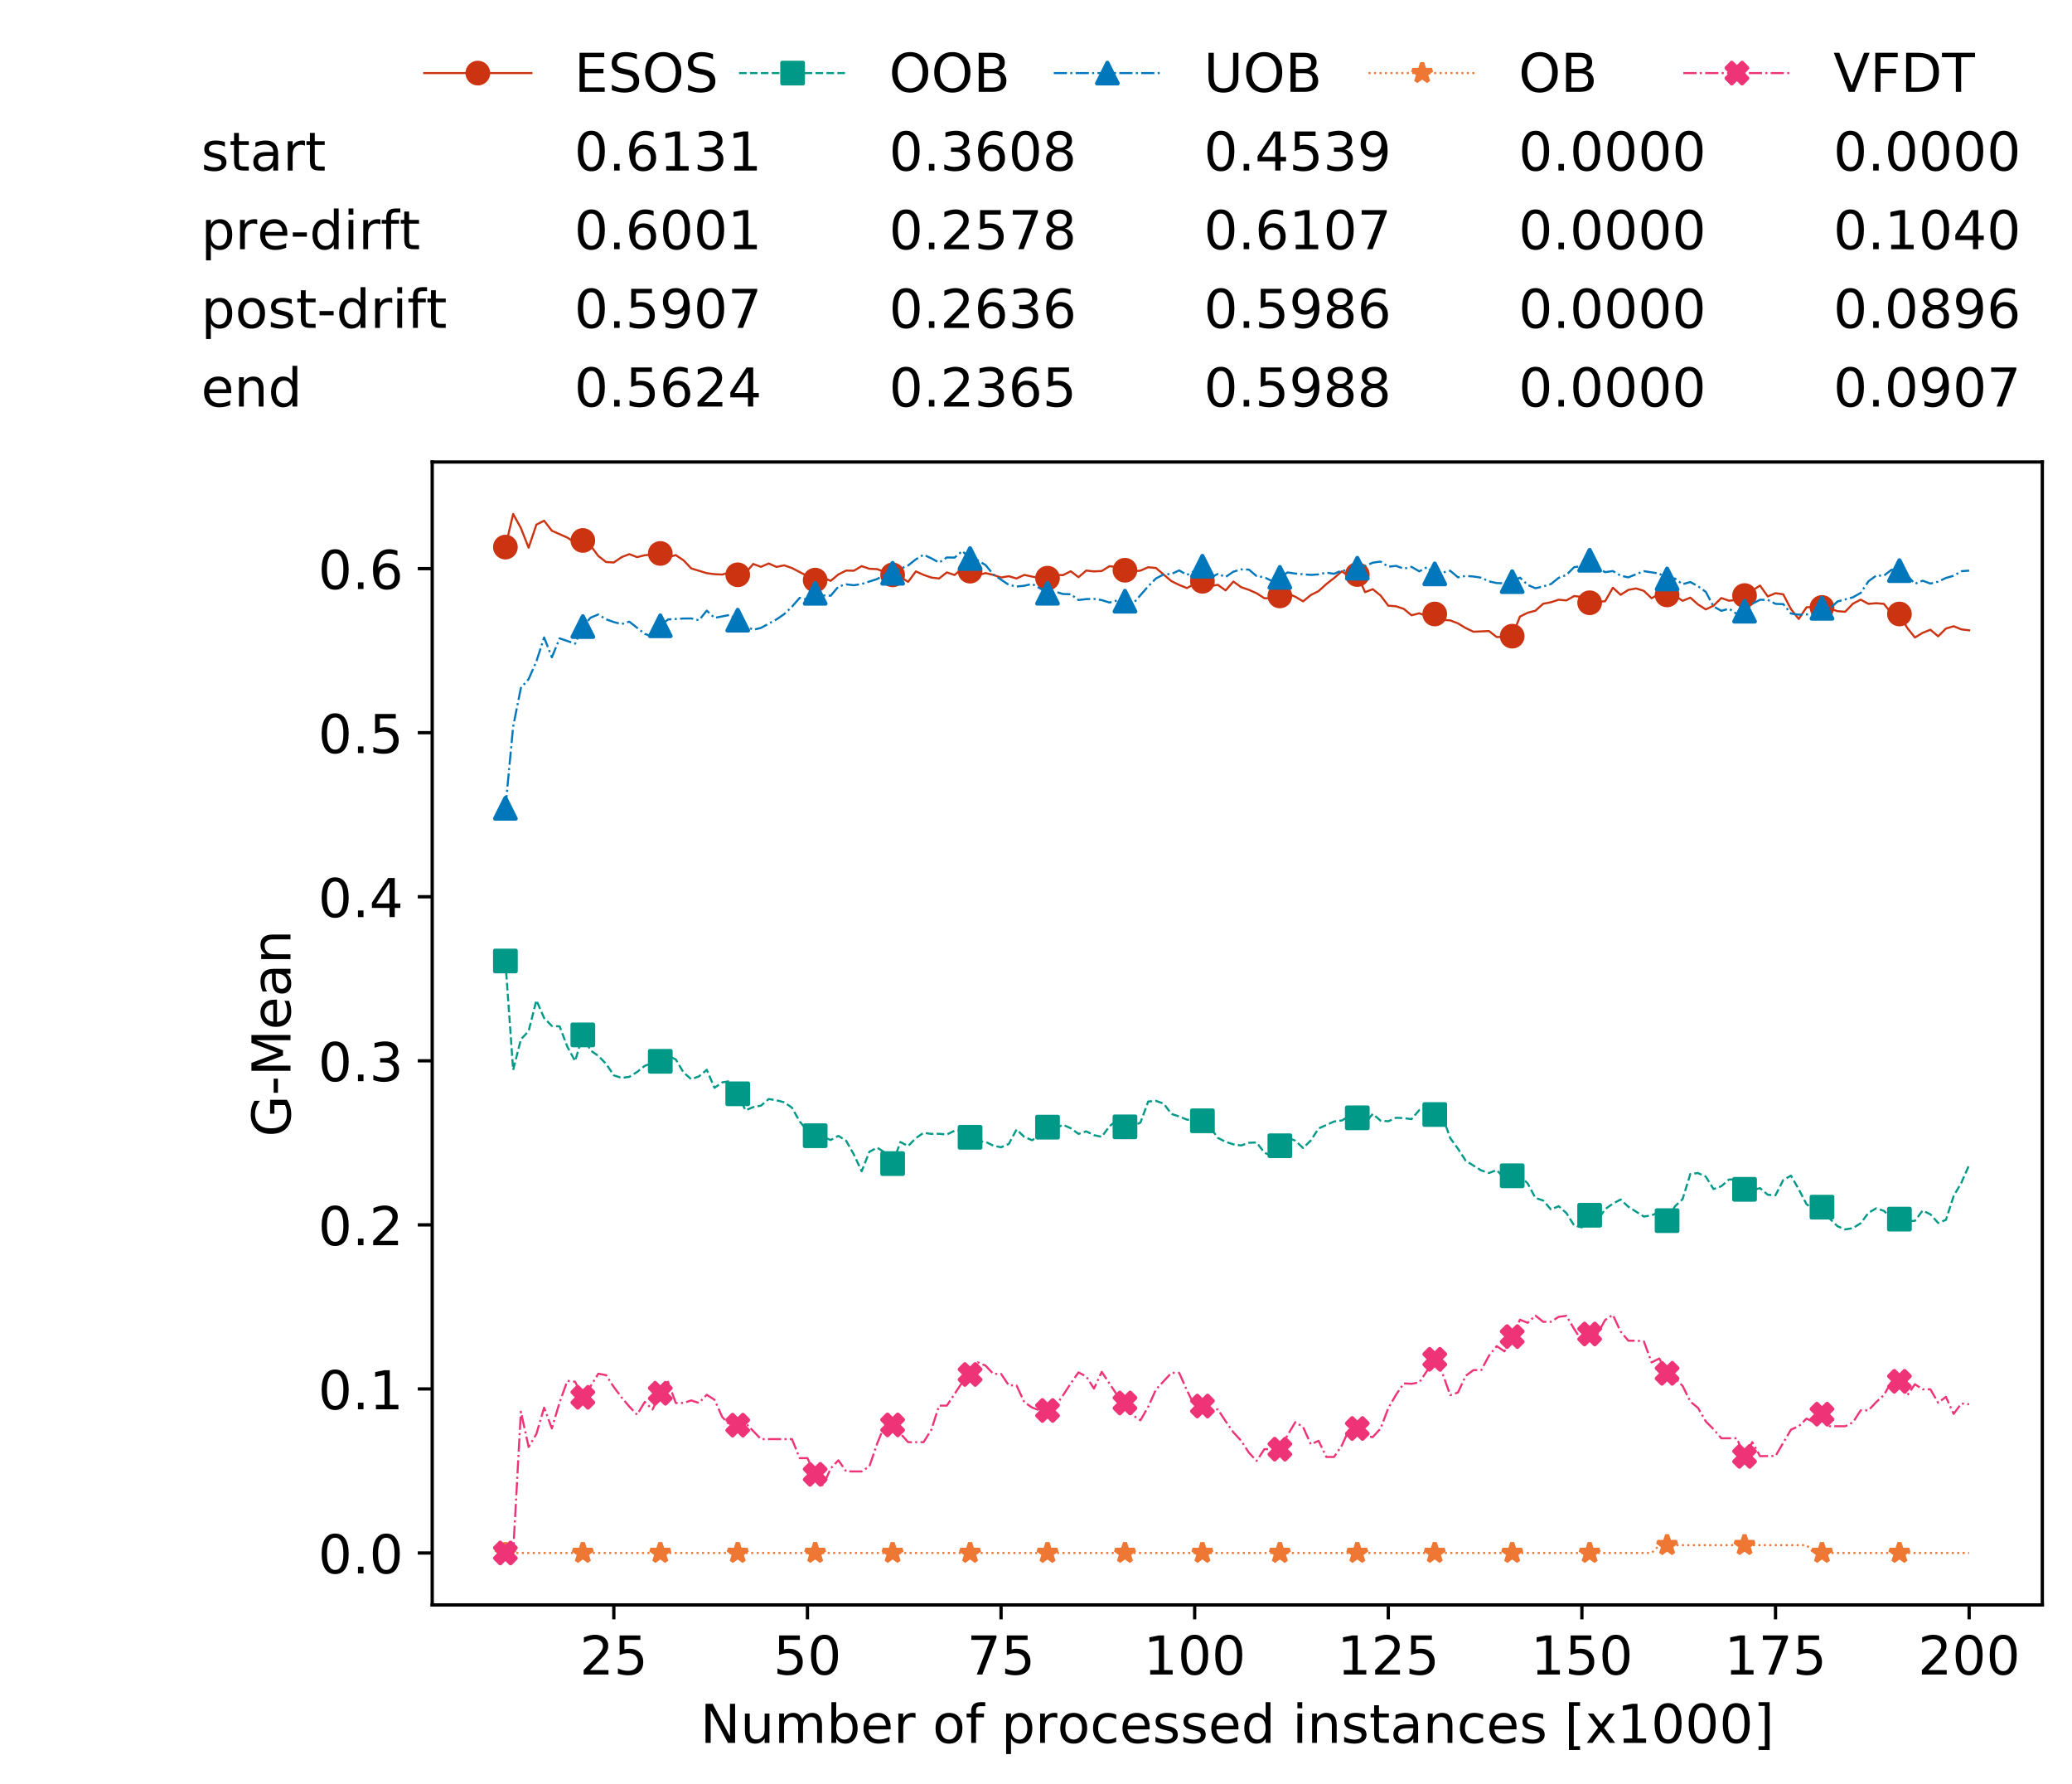 <?xml version="1.0" encoding="utf-8" standalone="no"?>
<!DOCTYPE svg PUBLIC "-//W3C//DTD SVG 1.1//EN"
  "http://www.w3.org/Graphics/SVG/1.1/DTD/svg11.dtd">
<!-- Created with matplotlib (https://matplotlib.org/) -->
<svg height="432.615pt" version="1.1" viewBox="0 0 502.65 432.615" width="502.65pt" xmlns="http://www.w3.org/2000/svg" xmlns:xlink="http://www.w3.org/1999/xlink">
 <defs>
  <style type="text/css">
*{stroke-linecap:butt;stroke-linejoin:round;white-space:pre;}
  </style>
 </defs>
 <g id="figure_1">
  <g id="patch_1">
   <path d="M 0 432.615 
L 502.65 432.615 
L 502.65 0 
L 0 0 
z
" style="fill:#ffffff;"/>
  </g>
  <g id="axes_1">
   <g id="patch_2">
    <path d="M 104.85 389.252 
L 495.45 389.252 
L 495.45 112.052 
L 104.85 112.052 
z
" style="fill:#ffffff;"/>
   </g>
   <g id="matplotlib.axis_1">
    <g id="xtick_1">
     <g id="line2d_1">
      <defs>
       <path d="M 0 0 
L 0 3.5 
" id="m4e886b686e" style="stroke:#000000;stroke-width:0.8;"/>
      </defs>
      <g>
       <use style="stroke:#000000;stroke-width:0.8;" x="148.908" xlink:href="#m4e886b686e" y="389.252"/>
      </g>
     </g>
     <g id="text_1">
      <!-- 25 -->
      <defs>
       <path d="M 19.188 8.297 
L 53.609 8.297 
L 53.609 0 
L 7.328 0 
L 7.328 8.297 
Q 12.938 14.109 22.625 23.891 
Q 32.328 33.688 34.812 36.531 
Q 39.547 41.844 41.422 45.531 
Q 43.312 49.219 43.312 52.781 
Q 43.312 58.594 39.234 62.25 
Q 35.156 65.922 28.609 65.922 
Q 23.969 65.922 18.812 64.312 
Q 13.672 62.703 7.812 59.422 
L 7.812 69.391 
Q 13.766 71.781 18.938 73 
Q 24.125 74.219 28.422 74.219 
Q 39.75 74.219 46.484 68.547 
Q 53.219 62.891 53.219 53.422 
Q 53.219 48.922 51.531 44.891 
Q 49.859 40.875 45.406 35.406 
Q 44.188 33.984 37.641 27.219 
Q 31.109 20.453 19.188 8.297 
z
" id="DejaVuSans-50"/>
       <path d="M 10.797 72.906 
L 49.516 72.906 
L 49.516 64.594 
L 19.828 64.594 
L 19.828 46.734 
Q 21.969 47.469 24.109 47.828 
Q 26.266 48.188 28.422 48.188 
Q 40.625 48.188 47.75 41.5 
Q 54.891 34.812 54.891 23.391 
Q 54.891 11.625 47.562 5.094 
Q 40.234 -1.422 26.906 -1.422 
Q 22.312 -1.422 17.547 -0.641 
Q 12.797 0.141 7.719 1.703 
L 7.719 11.625 
Q 12.109 9.234 16.797 8.062 
Q 21.484 6.891 26.703 6.891 
Q 35.156 6.891 40.078 11.328 
Q 45.016 15.766 45.016 23.391 
Q 45.016 31 40.078 35.438 
Q 35.156 39.891 26.703 39.891 
Q 22.75 39.891 18.812 39.016 
Q 14.891 38.141 10.797 36.281 
z
" id="DejaVuSans-53"/>
      </defs>
      <g transform="translate(140.636 406.13)scale(0.13 -0.13)">
       <use xlink:href="#DejaVuSans-50"/>
       <use x="63.623" xlink:href="#DejaVuSans-53"/>
      </g>
     </g>
    </g>
    <g id="xtick_2">
     <g id="line2d_2">
      <g>
       <use style="stroke:#000000;stroke-width:0.8;" x="195.877" xlink:href="#m4e886b686e" y="389.252"/>
      </g>
     </g>
     <g id="text_2">
      <!-- 50 -->
      <defs>
       <path d="M 31.781 66.406 
Q 24.172 66.406 20.328 58.906 
Q 16.5 51.422 16.5 36.375 
Q 16.5 21.391 20.328 13.891 
Q 24.172 6.391 31.781 6.391 
Q 39.453 6.391 43.281 13.891 
Q 47.125 21.391 47.125 36.375 
Q 47.125 51.422 43.281 58.906 
Q 39.453 66.406 31.781 66.406 
z
M 31.781 74.219 
Q 44.047 74.219 50.516 64.516 
Q 56.984 54.828 56.984 36.375 
Q 56.984 17.969 50.516 8.266 
Q 44.047 -1.422 31.781 -1.422 
Q 19.531 -1.422 13.062 8.266 
Q 6.594 17.969 6.594 36.375 
Q 6.594 54.828 13.062 64.516 
Q 19.531 74.219 31.781 74.219 
z
" id="DejaVuSans-48"/>
      </defs>
      <g transform="translate(187.606 406.13)scale(0.13 -0.13)">
       <use xlink:href="#DejaVuSans-53"/>
       <use x="63.623" xlink:href="#DejaVuSans-48"/>
      </g>
     </g>
    </g>
    <g id="xtick_3">
     <g id="line2d_3">
      <g>
       <use style="stroke:#000000;stroke-width:0.8;" x="242.847" xlink:href="#m4e886b686e" y="389.252"/>
      </g>
     </g>
     <g id="text_3">
      <!-- 75 -->
      <defs>
       <path d="M 8.203 72.906 
L 55.078 72.906 
L 55.078 68.703 
L 28.609 0 
L 18.312 0 
L 43.219 64.594 
L 8.203 64.594 
z
" id="DejaVuSans-55"/>
      </defs>
      <g transform="translate(234.576 406.13)scale(0.13 -0.13)">
       <use xlink:href="#DejaVuSans-55"/>
       <use x="63.623" xlink:href="#DejaVuSans-53"/>
      </g>
     </g>
    </g>
    <g id="xtick_4">
     <g id="line2d_4">
      <g>
       <use style="stroke:#000000;stroke-width:0.8;" x="289.817" xlink:href="#m4e886b686e" y="389.252"/>
      </g>
     </g>
     <g id="text_4">
      <!-- 100 -->
      <defs>
       <path d="M 12.406 8.297 
L 28.516 8.297 
L 28.516 63.922 
L 10.984 60.406 
L 10.984 69.391 
L 28.422 72.906 
L 38.281 72.906 
L 38.281 8.297 
L 54.391 8.297 
L 54.391 0 
L 12.406 0 
z
" id="DejaVuSans-49"/>
      </defs>
      <g transform="translate(277.41 406.13)scale(0.13 -0.13)">
       <use xlink:href="#DejaVuSans-49"/>
       <use x="63.623" xlink:href="#DejaVuSans-48"/>
       <use x="127.246" xlink:href="#DejaVuSans-48"/>
      </g>
     </g>
    </g>
    <g id="xtick_5">
     <g id="line2d_5">
      <g>
       <use style="stroke:#000000;stroke-width:0.8;" x="336.786" xlink:href="#m4e886b686e" y="389.252"/>
      </g>
     </g>
     <g id="text_5">
      <!-- 125 -->
      <g transform="translate(324.379 406.13)scale(0.13 -0.13)">
       <use xlink:href="#DejaVuSans-49"/>
       <use x="63.623" xlink:href="#DejaVuSans-50"/>
       <use x="127.246" xlink:href="#DejaVuSans-53"/>
      </g>
     </g>
    </g>
    <g id="xtick_6">
     <g id="line2d_6">
      <g>
       <use style="stroke:#000000;stroke-width:0.8;" x="383.756" xlink:href="#m4e886b686e" y="389.252"/>
      </g>
     </g>
     <g id="text_6">
      <!-- 150 -->
      <g transform="translate(371.349 406.13)scale(0.13 -0.13)">
       <use xlink:href="#DejaVuSans-49"/>
       <use x="63.623" xlink:href="#DejaVuSans-53"/>
       <use x="127.246" xlink:href="#DejaVuSans-48"/>
      </g>
     </g>
    </g>
    <g id="xtick_7">
     <g id="line2d_7">
      <g>
       <use style="stroke:#000000;stroke-width:0.8;" x="430.726" xlink:href="#m4e886b686e" y="389.252"/>
      </g>
     </g>
     <g id="text_7">
      <!-- 175 -->
      <g transform="translate(418.319 406.13)scale(0.13 -0.13)">
       <use xlink:href="#DejaVuSans-49"/>
       <use x="63.623" xlink:href="#DejaVuSans-55"/>
       <use x="127.246" xlink:href="#DejaVuSans-53"/>
      </g>
     </g>
    </g>
    <g id="xtick_8">
     <g id="line2d_8">
      <g>
       <use style="stroke:#000000;stroke-width:0.8;" x="477.695" xlink:href="#m4e886b686e" y="389.252"/>
      </g>
     </g>
     <g id="text_8">
      <!-- 200 -->
      <g transform="translate(465.289 406.13)scale(0.13 -0.13)">
       <use xlink:href="#DejaVuSans-50"/>
       <use x="63.623" xlink:href="#DejaVuSans-48"/>
       <use x="127.246" xlink:href="#DejaVuSans-48"/>
      </g>
     </g>
    </g>
    <g id="text_9">
     <!-- Number of processed instances [x1000] -->
     <defs>
      <path d="M 9.812 72.906 
L 23.094 72.906 
L 55.422 11.922 
L 55.422 72.906 
L 64.984 72.906 
L 64.984 0 
L 51.703 0 
L 19.391 60.984 
L 19.391 0 
L 9.812 0 
z
" id="DejaVuSans-78"/>
      <path d="M 8.5 21.578 
L 8.5 54.688 
L 17.484 54.688 
L 17.484 21.922 
Q 17.484 14.156 20.5 10.266 
Q 23.531 6.391 29.594 6.391 
Q 36.859 6.391 41.078 11.031 
Q 45.312 15.672 45.312 23.688 
L 45.312 54.688 
L 54.297 54.688 
L 54.297 0 
L 45.312 0 
L 45.312 8.406 
Q 42.047 3.422 37.719 1 
Q 33.406 -1.422 27.688 -1.422 
Q 18.266 -1.422 13.375 4.438 
Q 8.5 10.297 8.5 21.578 
z
M 31.109 56 
z
" id="DejaVuSans-117"/>
      <path d="M 52 44.188 
Q 55.375 50.25 60.062 53.125 
Q 64.75 56 71.094 56 
Q 79.641 56 84.281 50.016 
Q 88.922 44.047 88.922 33.016 
L 88.922 0 
L 79.891 0 
L 79.891 32.719 
Q 79.891 40.578 77.094 44.375 
Q 74.312 48.188 68.609 48.188 
Q 61.625 48.188 57.562 43.547 
Q 53.516 38.922 53.516 30.906 
L 53.516 0 
L 44.484 0 
L 44.484 32.719 
Q 44.484 40.625 41.703 44.406 
Q 38.922 48.188 33.109 48.188 
Q 26.219 48.188 22.156 43.531 
Q 18.109 38.875 18.109 30.906 
L 18.109 0 
L 9.078 0 
L 9.078 54.688 
L 18.109 54.688 
L 18.109 46.188 
Q 21.188 51.219 25.484 53.609 
Q 29.781 56 35.688 56 
Q 41.656 56 45.828 52.969 
Q 50 49.953 52 44.188 
z
" id="DejaVuSans-109"/>
      <path d="M 48.688 27.297 
Q 48.688 37.203 44.609 42.844 
Q 40.531 48.484 33.406 48.484 
Q 26.266 48.484 22.188 42.844 
Q 18.109 37.203 18.109 27.297 
Q 18.109 17.391 22.188 11.75 
Q 26.266 6.109 33.406 6.109 
Q 40.531 6.109 44.609 11.75 
Q 48.688 17.391 48.688 27.297 
z
M 18.109 46.391 
Q 20.953 51.266 25.266 53.625 
Q 29.594 56 35.594 56 
Q 45.562 56 51.781 48.094 
Q 58.016 40.188 58.016 27.297 
Q 58.016 14.406 51.781 6.484 
Q 45.562 -1.422 35.594 -1.422 
Q 29.594 -1.422 25.266 0.953 
Q 20.953 3.328 18.109 8.203 
L 18.109 0 
L 9.078 0 
L 9.078 75.984 
L 18.109 75.984 
z
" id="DejaVuSans-98"/>
      <path d="M 56.203 29.594 
L 56.203 25.203 
L 14.891 25.203 
Q 15.484 15.922 20.484 11.062 
Q 25.484 6.203 34.422 6.203 
Q 39.594 6.203 44.453 7.469 
Q 49.312 8.734 54.109 11.281 
L 54.109 2.781 
Q 49.266 0.734 44.188 -0.344 
Q 39.109 -1.422 33.891 -1.422 
Q 20.797 -1.422 13.156 6.188 
Q 5.516 13.812 5.516 26.812 
Q 5.516 40.234 12.766 48.109 
Q 20.016 56 32.328 56 
Q 43.359 56 49.781 48.891 
Q 56.203 41.797 56.203 29.594 
z
M 47.219 32.234 
Q 47.125 39.594 43.094 43.984 
Q 39.062 48.391 32.422 48.391 
Q 24.906 48.391 20.391 44.141 
Q 15.875 39.891 15.188 32.172 
z
" id="DejaVuSans-101"/>
      <path d="M 41.109 46.297 
Q 39.594 47.172 37.812 47.578 
Q 36.031 48 33.891 48 
Q 26.266 48 22.188 43.047 
Q 18.109 38.094 18.109 28.812 
L 18.109 0 
L 9.078 0 
L 9.078 54.688 
L 18.109 54.688 
L 18.109 46.188 
Q 20.953 51.172 25.484 53.578 
Q 30.031 56 36.531 56 
Q 37.453 56 38.578 55.875 
Q 39.703 55.766 41.062 55.516 
z
" id="DejaVuSans-114"/>
      <path id="DejaVuSans-32"/>
      <path d="M 30.609 48.391 
Q 23.391 48.391 19.188 42.75 
Q 14.984 37.109 14.984 27.297 
Q 14.984 17.484 19.156 11.844 
Q 23.344 6.203 30.609 6.203 
Q 37.797 6.203 41.984 11.859 
Q 46.188 17.531 46.188 27.297 
Q 46.188 37.016 41.984 42.703 
Q 37.797 48.391 30.609 48.391 
z
M 30.609 56 
Q 42.328 56 49.016 48.375 
Q 55.719 40.766 55.719 27.297 
Q 55.719 13.875 49.016 6.219 
Q 42.328 -1.422 30.609 -1.422 
Q 18.844 -1.422 12.172 6.219 
Q 5.516 13.875 5.516 27.297 
Q 5.516 40.766 12.172 48.375 
Q 18.844 56 30.609 56 
z
" id="DejaVuSans-111"/>
      <path d="M 37.109 75.984 
L 37.109 68.5 
L 28.516 68.5 
Q 23.688 68.5 21.797 66.547 
Q 19.922 64.594 19.922 59.516 
L 19.922 54.688 
L 34.719 54.688 
L 34.719 47.703 
L 19.922 47.703 
L 19.922 0 
L 10.891 0 
L 10.891 47.703 
L 2.297 47.703 
L 2.297 54.688 
L 10.891 54.688 
L 10.891 58.5 
Q 10.891 67.625 15.141 71.797 
Q 19.391 75.984 28.609 75.984 
z
" id="DejaVuSans-102"/>
      <path d="M 18.109 8.203 
L 18.109 -20.797 
L 9.078 -20.797 
L 9.078 54.688 
L 18.109 54.688 
L 18.109 46.391 
Q 20.953 51.266 25.266 53.625 
Q 29.594 56 35.594 56 
Q 45.562 56 51.781 48.094 
Q 58.016 40.188 58.016 27.297 
Q 58.016 14.406 51.781 6.484 
Q 45.562 -1.422 35.594 -1.422 
Q 29.594 -1.422 25.266 0.953 
Q 20.953 3.328 18.109 8.203 
z
M 48.688 27.297 
Q 48.688 37.203 44.609 42.844 
Q 40.531 48.484 33.406 48.484 
Q 26.266 48.484 22.188 42.844 
Q 18.109 37.203 18.109 27.297 
Q 18.109 17.391 22.188 11.75 
Q 26.266 6.109 33.406 6.109 
Q 40.531 6.109 44.609 11.75 
Q 48.688 17.391 48.688 27.297 
z
" id="DejaVuSans-112"/>
      <path d="M 48.781 52.594 
L 48.781 44.188 
Q 44.969 46.297 41.141 47.344 
Q 37.312 48.391 33.406 48.391 
Q 24.656 48.391 19.812 42.844 
Q 14.984 37.312 14.984 27.297 
Q 14.984 17.281 19.812 11.734 
Q 24.656 6.203 33.406 6.203 
Q 37.312 6.203 41.141 7.25 
Q 44.969 8.297 48.781 10.406 
L 48.781 2.094 
Q 45.016 0.344 40.984 -0.531 
Q 36.969 -1.422 32.422 -1.422 
Q 20.062 -1.422 12.781 6.344 
Q 5.516 14.109 5.516 27.297 
Q 5.516 40.672 12.859 48.328 
Q 20.219 56 33.016 56 
Q 37.156 56 41.109 55.141 
Q 45.062 54.297 48.781 52.594 
z
" id="DejaVuSans-99"/>
      <path d="M 44.281 53.078 
L 44.281 44.578 
Q 40.484 46.531 36.375 47.5 
Q 32.281 48.484 27.875 48.484 
Q 21.188 48.484 17.844 46.438 
Q 14.5 44.391 14.5 40.281 
Q 14.5 37.156 16.891 35.375 
Q 19.281 33.594 26.516 31.984 
L 29.594 31.297 
Q 39.156 29.25 43.188 25.516 
Q 47.219 21.781 47.219 15.094 
Q 47.219 7.469 41.188 3.016 
Q 35.156 -1.422 24.609 -1.422 
Q 20.219 -1.422 15.453 -0.562 
Q 10.688 0.297 5.422 2 
L 5.422 11.281 
Q 10.406 8.688 15.234 7.391 
Q 20.062 6.109 24.812 6.109 
Q 31.156 6.109 34.562 8.281 
Q 37.984 10.453 37.984 14.406 
Q 37.984 18.062 35.516 20.016 
Q 33.062 21.969 24.703 23.781 
L 21.578 24.516 
Q 13.234 26.266 9.516 29.906 
Q 5.812 33.547 5.812 39.891 
Q 5.812 47.609 11.281 51.797 
Q 16.75 56 26.812 56 
Q 31.781 56 36.172 55.266 
Q 40.578 54.547 44.281 53.078 
z
" id="DejaVuSans-115"/>
      <path d="M 45.406 46.391 
L 45.406 75.984 
L 54.391 75.984 
L 54.391 0 
L 45.406 0 
L 45.406 8.203 
Q 42.578 3.328 38.25 0.953 
Q 33.938 -1.422 27.875 -1.422 
Q 17.969 -1.422 11.734 6.484 
Q 5.516 14.406 5.516 27.297 
Q 5.516 40.188 11.734 48.094 
Q 17.969 56 27.875 56 
Q 33.938 56 38.25 53.625 
Q 42.578 51.266 45.406 46.391 
z
M 14.797 27.297 
Q 14.797 17.391 18.875 11.75 
Q 22.953 6.109 30.078 6.109 
Q 37.203 6.109 41.297 11.75 
Q 45.406 17.391 45.406 27.297 
Q 45.406 37.203 41.297 42.844 
Q 37.203 48.484 30.078 48.484 
Q 22.953 48.484 18.875 42.844 
Q 14.797 37.203 14.797 27.297 
z
" id="DejaVuSans-100"/>
      <path d="M 9.422 54.688 
L 18.406 54.688 
L 18.406 0 
L 9.422 0 
z
M 9.422 75.984 
L 18.406 75.984 
L 18.406 64.594 
L 9.422 64.594 
z
" id="DejaVuSans-105"/>
      <path d="M 54.891 33.016 
L 54.891 0 
L 45.906 0 
L 45.906 32.719 
Q 45.906 40.484 42.875 44.328 
Q 39.844 48.188 33.797 48.188 
Q 26.516 48.188 22.312 43.547 
Q 18.109 38.922 18.109 30.906 
L 18.109 0 
L 9.078 0 
L 9.078 54.688 
L 18.109 54.688 
L 18.109 46.188 
Q 21.344 51.125 25.703 53.562 
Q 30.078 56 35.797 56 
Q 45.219 56 50.047 50.172 
Q 54.891 44.344 54.891 33.016 
z
" id="DejaVuSans-110"/>
      <path d="M 18.312 70.219 
L 18.312 54.688 
L 36.812 54.688 
L 36.812 47.703 
L 18.312 47.703 
L 18.312 18.016 
Q 18.312 11.328 20.141 9.422 
Q 21.969 7.516 27.594 7.516 
L 36.812 7.516 
L 36.812 0 
L 27.594 0 
Q 17.188 0 13.234 3.875 
Q 9.281 7.766 9.281 18.016 
L 9.281 47.703 
L 2.688 47.703 
L 2.688 54.688 
L 9.281 54.688 
L 9.281 70.219 
z
" id="DejaVuSans-116"/>
      <path d="M 34.281 27.484 
Q 23.391 27.484 19.188 25 
Q 14.984 22.516 14.984 16.5 
Q 14.984 11.719 18.141 8.906 
Q 21.297 6.109 26.703 6.109 
Q 34.188 6.109 38.703 11.406 
Q 43.219 16.703 43.219 25.484 
L 43.219 27.484 
z
M 52.203 31.203 
L 52.203 0 
L 43.219 0 
L 43.219 8.297 
Q 40.141 3.328 35.547 0.953 
Q 30.953 -1.422 24.312 -1.422 
Q 15.922 -1.422 10.953 3.297 
Q 6 8.016 6 15.922 
Q 6 25.141 12.172 29.828 
Q 18.359 34.516 30.609 34.516 
L 43.219 34.516 
L 43.219 35.406 
Q 43.219 41.609 39.141 45 
Q 35.062 48.391 27.688 48.391 
Q 23 48.391 18.547 47.266 
Q 14.109 46.141 10.016 43.891 
L 10.016 52.203 
Q 14.938 54.109 19.578 55.047 
Q 24.219 56 28.609 56 
Q 40.484 56 46.344 49.844 
Q 52.203 43.703 52.203 31.203 
z
" id="DejaVuSans-97"/>
      <path d="M 8.594 75.984 
L 29.297 75.984 
L 29.297 69 
L 17.578 69 
L 17.578 -6.203 
L 29.297 -6.203 
L 29.297 -13.188 
L 8.594 -13.188 
z
" id="DejaVuSans-91"/>
      <path d="M 54.891 54.688 
L 35.109 28.078 
L 55.906 0 
L 45.312 0 
L 29.391 21.484 
L 13.484 0 
L 2.875 0 
L 24.125 28.609 
L 4.688 54.688 
L 15.281 54.688 
L 29.781 35.203 
L 44.281 54.688 
z
" id="DejaVuSans-120"/>
      <path d="M 30.422 75.984 
L 30.422 -13.188 
L 9.719 -13.188 
L 9.719 -6.203 
L 21.391 -6.203 
L 21.391 69 
L 9.719 69 
L 9.719 75.984 
z
" id="DejaVuSans-93"/>
     </defs>
     <g transform="translate(169.881 422.711)scale(0.13 -0.13)">
      <use xlink:href="#DejaVuSans-78"/>
      <use x="74.805" xlink:href="#DejaVuSans-117"/>
      <use x="138.184" xlink:href="#DejaVuSans-109"/>
      <use x="235.596" xlink:href="#DejaVuSans-98"/>
      <use x="299.072" xlink:href="#DejaVuSans-101"/>
      <use x="360.596" xlink:href="#DejaVuSans-114"/>
      <use x="401.709" xlink:href="#DejaVuSans-32"/>
      <use x="433.496" xlink:href="#DejaVuSans-111"/>
      <use x="494.678" xlink:href="#DejaVuSans-102"/>
      <use x="529.883" xlink:href="#DejaVuSans-32"/>
      <use x="561.67" xlink:href="#DejaVuSans-112"/>
      <use x="625.146" xlink:href="#DejaVuSans-114"/>
      <use x="666.229" xlink:href="#DejaVuSans-111"/>
      <use x="727.41" xlink:href="#DejaVuSans-99"/>
      <use x="782.391" xlink:href="#DejaVuSans-101"/>
      <use x="843.914" xlink:href="#DejaVuSans-115"/>
      <use x="896.014" xlink:href="#DejaVuSans-115"/>
      <use x="948.113" xlink:href="#DejaVuSans-101"/>
      <use x="1009.637" xlink:href="#DejaVuSans-100"/>
      <use x="1073.113" xlink:href="#DejaVuSans-32"/>
      <use x="1104.9" xlink:href="#DejaVuSans-105"/>
      <use x="1132.684" xlink:href="#DejaVuSans-110"/>
      <use x="1196.062" xlink:href="#DejaVuSans-115"/>
      <use x="1248.162" xlink:href="#DejaVuSans-116"/>
      <use x="1287.371" xlink:href="#DejaVuSans-97"/>
      <use x="1348.65" xlink:href="#DejaVuSans-110"/>
      <use x="1412.029" xlink:href="#DejaVuSans-99"/>
      <use x="1467.01" xlink:href="#DejaVuSans-101"/>
      <use x="1528.533" xlink:href="#DejaVuSans-115"/>
      <use x="1580.633" xlink:href="#DejaVuSans-32"/>
      <use x="1612.42" xlink:href="#DejaVuSans-91"/>
      <use x="1651.434" xlink:href="#DejaVuSans-120"/>
      <use x="1710.613" xlink:href="#DejaVuSans-49"/>
      <use x="1774.236" xlink:href="#DejaVuSans-48"/>
      <use x="1837.859" xlink:href="#DejaVuSans-48"/>
      <use x="1901.482" xlink:href="#DejaVuSans-48"/>
      <use x="1965.105" xlink:href="#DejaVuSans-93"/>
     </g>
    </g>
   </g>
   <g id="matplotlib.axis_2">
    <g id="ytick_1">
     <g id="line2d_9">
      <defs>
       <path d="M 0 0 
L -3.5 0 
" id="m295b2637d3" style="stroke:#000000;stroke-width:0.8;"/>
      </defs>
      <g>
       <use style="stroke:#000000;stroke-width:0.8;" x="104.85" xlink:href="#m295b2637d3" y="376.652"/>
      </g>
     </g>
     <g id="text_10">
      <!-- 0.0 -->
      <defs>
       <path d="M 10.688 12.406 
L 21 12.406 
L 21 0 
L 10.688 0 
z
" id="DejaVuSans-46"/>
      </defs>
      <g transform="translate(77.176 381.591)scale(0.13 -0.13)">
       <use xlink:href="#DejaVuSans-48"/>
       <use x="63.623" xlink:href="#DejaVuSans-46"/>
       <use x="95.41" xlink:href="#DejaVuSans-48"/>
      </g>
     </g>
    </g>
    <g id="ytick_2">
     <g id="line2d_10">
      <g>
       <use style="stroke:#000000;stroke-width:0.8;" x="104.85" xlink:href="#m295b2637d3" y="336.862"/>
      </g>
     </g>
     <g id="text_11">
      <!-- 0.1 -->
      <g transform="translate(77.176 341.801)scale(0.13 -0.13)">
       <use xlink:href="#DejaVuSans-48"/>
       <use x="63.623" xlink:href="#DejaVuSans-46"/>
       <use x="95.41" xlink:href="#DejaVuSans-49"/>
      </g>
     </g>
    </g>
    <g id="ytick_3">
     <g id="line2d_11">
      <g>
       <use style="stroke:#000000;stroke-width:0.8;" x="104.85" xlink:href="#m295b2637d3" y="297.072"/>
      </g>
     </g>
     <g id="text_12">
      <!-- 0.2 -->
      <g transform="translate(77.176 302.011)scale(0.13 -0.13)">
       <use xlink:href="#DejaVuSans-48"/>
       <use x="63.623" xlink:href="#DejaVuSans-46"/>
       <use x="95.41" xlink:href="#DejaVuSans-50"/>
      </g>
     </g>
    </g>
    <g id="ytick_4">
     <g id="line2d_12">
      <g>
       <use style="stroke:#000000;stroke-width:0.8;" x="104.85" xlink:href="#m295b2637d3" y="257.283"/>
      </g>
     </g>
     <g id="text_13">
      <!-- 0.3 -->
      <defs>
       <path d="M 40.578 39.312 
Q 47.656 37.797 51.625 33 
Q 55.609 28.219 55.609 21.188 
Q 55.609 10.406 48.188 4.484 
Q 40.766 -1.422 27.094 -1.422 
Q 22.516 -1.422 17.656 -0.516 
Q 12.797 0.391 7.625 2.203 
L 7.625 11.719 
Q 11.719 9.328 16.594 8.109 
Q 21.484 6.891 26.812 6.891 
Q 36.078 6.891 40.938 10.547 
Q 45.797 14.203 45.797 21.188 
Q 45.797 27.641 41.281 31.266 
Q 36.766 34.906 28.719 34.906 
L 20.219 34.906 
L 20.219 43.016 
L 29.109 43.016 
Q 36.375 43.016 40.234 45.922 
Q 44.094 48.828 44.094 54.297 
Q 44.094 59.906 40.109 62.906 
Q 36.141 65.922 28.719 65.922 
Q 24.656 65.922 20.016 65.031 
Q 15.375 64.156 9.812 62.312 
L 9.812 71.094 
Q 15.438 72.656 20.344 73.438 
Q 25.25 74.219 29.594 74.219 
Q 40.828 74.219 47.359 69.109 
Q 53.906 64.016 53.906 55.328 
Q 53.906 49.266 50.438 45.094 
Q 46.969 40.922 40.578 39.312 
z
" id="DejaVuSans-51"/>
      </defs>
      <g transform="translate(77.176 262.222)scale(0.13 -0.13)">
       <use xlink:href="#DejaVuSans-48"/>
       <use x="63.623" xlink:href="#DejaVuSans-46"/>
       <use x="95.41" xlink:href="#DejaVuSans-51"/>
      </g>
     </g>
    </g>
    <g id="ytick_5">
     <g id="line2d_13">
      <g>
       <use style="stroke:#000000;stroke-width:0.8;" x="104.85" xlink:href="#m295b2637d3" y="217.493"/>
      </g>
     </g>
     <g id="text_14">
      <!-- 0.4 -->
      <defs>
       <path d="M 37.797 64.312 
L 12.891 25.391 
L 37.797 25.391 
z
M 35.203 72.906 
L 47.609 72.906 
L 47.609 25.391 
L 58.016 25.391 
L 58.016 17.188 
L 47.609 17.188 
L 47.609 0 
L 37.797 0 
L 37.797 17.188 
L 4.891 17.188 
L 4.891 26.703 
z
" id="DejaVuSans-52"/>
      </defs>
      <g transform="translate(77.176 222.432)scale(0.13 -0.13)">
       <use xlink:href="#DejaVuSans-48"/>
       <use x="63.623" xlink:href="#DejaVuSans-46"/>
       <use x="95.41" xlink:href="#DejaVuSans-52"/>
      </g>
     </g>
    </g>
    <g id="ytick_6">
     <g id="line2d_14">
      <g>
       <use style="stroke:#000000;stroke-width:0.8;" x="104.85" xlink:href="#m295b2637d3" y="177.704"/>
      </g>
     </g>
     <g id="text_15">
      <!-- 0.5 -->
      <g transform="translate(77.176 182.642)scale(0.13 -0.13)">
       <use xlink:href="#DejaVuSans-48"/>
       <use x="63.623" xlink:href="#DejaVuSans-46"/>
       <use x="95.41" xlink:href="#DejaVuSans-53"/>
      </g>
     </g>
    </g>
    <g id="ytick_7">
     <g id="line2d_15">
      <g>
       <use style="stroke:#000000;stroke-width:0.8;" x="104.85" xlink:href="#m295b2637d3" y="137.914"/>
      </g>
     </g>
     <g id="text_16">
      <!-- 0.6 -->
      <defs>
       <path d="M 33.016 40.375 
Q 26.375 40.375 22.484 35.828 
Q 18.609 31.297 18.609 23.391 
Q 18.609 15.531 22.484 10.953 
Q 26.375 6.391 33.016 6.391 
Q 39.656 6.391 43.531 10.953 
Q 47.406 15.531 47.406 23.391 
Q 47.406 31.297 43.531 35.828 
Q 39.656 40.375 33.016 40.375 
z
M 52.594 71.297 
L 52.594 62.312 
Q 48.875 64.062 45.094 64.984 
Q 41.312 65.922 37.594 65.922 
Q 27.828 65.922 22.672 59.328 
Q 17.531 52.734 16.797 39.406 
Q 19.672 43.656 24.016 45.922 
Q 28.375 48.188 33.594 48.188 
Q 44.578 48.188 50.953 41.516 
Q 57.328 34.859 57.328 23.391 
Q 57.328 12.156 50.688 5.359 
Q 44.047 -1.422 33.016 -1.422 
Q 20.359 -1.422 13.672 8.266 
Q 6.984 17.969 6.984 36.375 
Q 6.984 53.656 15.188 63.938 
Q 23.391 74.219 37.203 74.219 
Q 40.922 74.219 44.703 73.484 
Q 48.484 72.75 52.594 71.297 
z
" id="DejaVuSans-54"/>
      </defs>
      <g transform="translate(77.176 142.853)scale(0.13 -0.13)">
       <use xlink:href="#DejaVuSans-48"/>
       <use x="63.623" xlink:href="#DejaVuSans-46"/>
       <use x="95.41" xlink:href="#DejaVuSans-54"/>
      </g>
     </g>
    </g>
    <g id="text_17">
     <!-- G-Mean -->
     <defs>
      <path d="M 59.516 10.406 
L 59.516 29.984 
L 43.406 29.984 
L 43.406 38.094 
L 69.281 38.094 
L 69.281 6.781 
Q 63.578 2.734 56.688 0.656 
Q 49.812 -1.422 42 -1.422 
Q 24.906 -1.422 15.25 8.562 
Q 5.609 18.562 5.609 36.375 
Q 5.609 54.25 15.25 64.234 
Q 24.906 74.219 42 74.219 
Q 49.125 74.219 55.547 72.453 
Q 61.969 70.703 67.391 67.281 
L 67.391 56.781 
Q 61.922 61.422 55.766 63.766 
Q 49.609 66.109 42.828 66.109 
Q 29.438 66.109 22.719 58.641 
Q 16.016 51.172 16.016 36.375 
Q 16.016 21.625 22.719 14.156 
Q 29.438 6.688 42.828 6.688 
Q 48.047 6.688 52.141 7.594 
Q 56.25 8.5 59.516 10.406 
z
" id="DejaVuSans-71"/>
      <path d="M 4.891 31.391 
L 31.203 31.391 
L 31.203 23.391 
L 4.891 23.391 
z
" id="DejaVuSans-45"/>
      <path d="M 9.812 72.906 
L 24.516 72.906 
L 43.109 23.297 
L 61.812 72.906 
L 76.516 72.906 
L 76.516 0 
L 66.891 0 
L 66.891 64.016 
L 48.094 14.016 
L 38.188 14.016 
L 19.391 64.016 
L 19.391 0 
L 9.812 0 
z
" id="DejaVuSans-77"/>
     </defs>
     <g transform="translate(70.472 275.744)rotate(-90)scale(0.13 -0.13)">
      <use xlink:href="#DejaVuSans-71"/>
      <use x="77.49" xlink:href="#DejaVuSans-45"/>
      <use x="113.574" xlink:href="#DejaVuSans-77"/>
      <use x="199.854" xlink:href="#DejaVuSans-101"/>
      <use x="261.377" xlink:href="#DejaVuSans-97"/>
      <use x="322.656" xlink:href="#DejaVuSans-110"/>
     </g>
    </g>
   </g>
   <g id="line2d_16"/>
   <g id="line2d_17"/>
   <g id="line2d_18"/>
   <g id="line2d_19"/>
   <g id="line2d_20"/>
   <g id="line2d_21">
    <path clip-path="url(#p44ccc9a645)" d="M 122.605 132.689 
L 124.483 124.652 
L 126.362 128.07 
L 128.241 132.842 
L 130.12 127.24 
L 131.998 126.297 
L 133.877 128.722 
L 137.635 130.392 
L 139.514 131.614 
L 141.392 131.08 
L 143.271 132.325 
L 145.15 134.851 
L 147.029 136.309 
L 148.908 136.423 
L 150.786 135.135 
L 152.665 134.394 
L 154.544 135.123 
L 156.423 134.664 
L 158.302 134.513 
L 160.18 134.233 
L 162.059 135.139 
L 163.938 134.638 
L 165.817 135.892 
L 167.695 137.864 
L 171.453 139.012 
L 173.332 139.255 
L 175.211 139.349 
L 177.089 138.828 
L 178.968 139.407 
L 180.847 138.982 
L 182.726 136.779 
L 184.605 137.477 
L 186.483 136.663 
L 188.362 137.497 
L 190.241 137.115 
L 192.12 137.771 
L 197.756 140.7 
L 199.635 140.084 
L 201.514 140.874 
L 203.392 139.322 
L 205.271 138.381 
L 207.15 138.42 
L 209.029 137.307 
L 210.908 137.947 
L 212.786 138.034 
L 216.544 139.429 
L 218.423 139.948 
L 220.302 141.125 
L 222.18 138.58 
L 224.059 139.43 
L 225.938 140.077 
L 227.817 140.304 
L 229.695 138.827 
L 231.574 139.457 
L 233.453 137.858 
L 235.332 138.525 
L 237.211 139.507 
L 239.089 138.993 
L 240.968 139.436 
L 242.847 140.065 
L 244.726 139.748 
L 246.605 140.304 
L 248.483 139.435 
L 252.241 140.237 
L 254.12 140.225 
L 255.998 139.431 
L 257.877 139.489 
L 259.756 138.553 
L 261.635 139.987 
L 263.514 138.381 
L 265.392 138.587 
L 267.271 138.488 
L 269.15 137.323 
L 271.029 137.53 
L 272.908 138.301 
L 274.786 138.592 
L 276.665 138.393 
L 278.544 137.573 
L 280.423 137.762 
L 284.18 140.947 
L 286.059 141.867 
L 287.938 142.63 
L 289.817 141.602 
L 291.695 140.983 
L 293.574 142.151 
L 295.453 141.849 
L 297.332 143.195 
L 299.211 141.045 
L 301.089 142.406 
L 302.968 143.06 
L 304.847 143.881 
L 306.726 145.096 
L 308.605 145.098 
L 312.362 143.924 
L 314.241 144.728 
L 316.12 145.853 
L 317.998 144.313 
L 319.877 143.364 
L 321.756 141.66 
L 323.635 140.202 
L 325.514 138.558 
L 327.392 139.866 
L 329.271 139.347 
L 331.15 143.618 
L 333.029 142.903 
L 334.908 144.422 
L 336.786 146.894 
L 338.665 147.044 
L 340.544 147.671 
L 342.423 149.224 
L 344.302 148.749 
L 346.18 149.423 
L 348.059 148.913 
L 349.938 150.323 
L 351.817 150.462 
L 353.695 151.188 
L 355.574 152.328 
L 357.453 153.219 
L 361.211 153.046 
L 363.089 154.499 
L 364.968 154.477 
L 366.847 154.294 
L 368.726 149.544 
L 370.605 148.61 
L 372.483 148.117 
L 374.362 146.429 
L 376.241 146.068 
L 378.12 145.451 
L 379.998 145.622 
L 381.877 144.558 
L 383.756 144.781 
L 385.635 146.191 
L 389.392 145.81 
L 391.271 142.544 
L 393.15 144.259 
L 395.029 143.073 
L 396.908 142.718 
L 398.786 143.3 
L 400.665 145.094 
L 402.544 144.027 
L 406.302 144.452 
L 408.18 145.726 
L 410.059 144.949 
L 411.938 146.615 
L 413.817 147.8 
L 415.695 146.899 
L 417.574 145.041 
L 419.453 145.697 
L 421.332 145.486 
L 423.211 144.443 
L 426.968 142.017 
L 428.847 144.657 
L 430.726 143.871 
L 432.605 144.142 
L 434.483 147.764 
L 436.362 150.117 
L 438.241 147.295 
L 440.12 147.174 
L 443.877 147.56 
L 445.756 148.232 
L 447.635 148.364 
L 449.514 146.416 
L 451.392 145.43 
L 453.271 146.467 
L 455.15 146.294 
L 457.029 146.47 
L 458.908 148.845 
L 460.786 148.914 
L 462.665 152.263 
L 464.544 154.619 
L 466.423 153.483 
L 468.302 152.729 
L 470.18 154.326 
L 472.059 152.455 
L 473.938 151.88 
L 475.817 152.647 
L 477.695 152.875 
L 477.695 152.875 
" style="fill:none;stroke:#cc3311;stroke-linecap:square;stroke-width:0.5;"/>
    <defs>
     <path d="M 0 2.5 
C 0.663 2.5 1.299 2.237 1.768 1.768 
C 2.237 1.299 2.5 0.663 2.5 0 
C 2.5 -0.663 2.237 -1.299 1.768 -1.768 
C 1.299 -2.237 0.663 -2.5 0 -2.5 
C -0.663 -2.5 -1.299 -2.237 -1.768 -1.768 
C -2.237 -1.299 -2.5 -0.663 -2.5 0 
C -2.5 0.663 -2.237 1.299 -1.768 1.768 
C -1.299 2.237 -0.663 2.5 0 2.5 
z
" id="mc9420f4604" style="stroke:#cc3311;"/>
    </defs>
    <g clip-path="url(#p44ccc9a645)">
     <use style="fill:#cc3311;stroke:#cc3311;" x="122.605" xlink:href="#mc9420f4604" y="132.689"/>
     <use style="fill:#cc3311;stroke:#cc3311;" x="141.392" xlink:href="#mc9420f4604" y="131.08"/>
     <use style="fill:#cc3311;stroke:#cc3311;" x="160.18" xlink:href="#mc9420f4604" y="134.233"/>
     <use style="fill:#cc3311;stroke:#cc3311;" x="178.968" xlink:href="#mc9420f4604" y="139.407"/>
     <use style="fill:#cc3311;stroke:#cc3311;" x="197.756" xlink:href="#mc9420f4604" y="140.7"/>
     <use style="fill:#cc3311;stroke:#cc3311;" x="216.544" xlink:href="#mc9420f4604" y="139.429"/>
     <use style="fill:#cc3311;stroke:#cc3311;" x="235.332" xlink:href="#mc9420f4604" y="138.525"/>
     <use style="fill:#cc3311;stroke:#cc3311;" x="254.12" xlink:href="#mc9420f4604" y="140.225"/>
     <use style="fill:#cc3311;stroke:#cc3311;" x="272.908" xlink:href="#mc9420f4604" y="138.301"/>
     <use style="fill:#cc3311;stroke:#cc3311;" x="291.695" xlink:href="#mc9420f4604" y="140.983"/>
     <use style="fill:#cc3311;stroke:#cc3311;" x="310.483" xlink:href="#mc9420f4604" y="144.535"/>
     <use style="fill:#cc3311;stroke:#cc3311;" x="329.271" xlink:href="#mc9420f4604" y="139.347"/>
     <use style="fill:#cc3311;stroke:#cc3311;" x="348.059" xlink:href="#mc9420f4604" y="148.913"/>
     <use style="fill:#cc3311;stroke:#cc3311;" x="366.847" xlink:href="#mc9420f4604" y="154.294"/>
     <use style="fill:#cc3311;stroke:#cc3311;" x="385.635" xlink:href="#mc9420f4604" y="146.191"/>
     <use style="fill:#cc3311;stroke:#cc3311;" x="404.423" xlink:href="#mc9420f4604" y="144.289"/>
     <use style="fill:#cc3311;stroke:#cc3311;" x="423.211" xlink:href="#mc9420f4604" y="144.443"/>
     <use style="fill:#cc3311;stroke:#cc3311;" x="441.998" xlink:href="#mc9420f4604" y="147.321"/>
     <use style="fill:#cc3311;stroke:#cc3311;" x="460.786" xlink:href="#mc9420f4604" y="148.914"/>
    </g>
   </g>
   <g id="line2d_22"/>
   <g id="line2d_23"/>
   <g id="line2d_24"/>
   <g id="line2d_25"/>
   <g id="line2d_26">
    <path clip-path="url(#p44ccc9a645)" d="M 122.605 233.075 
L 124.483 259.5 
L 126.362 252.079 
L 128.241 250.088 
L 130.12 242.6 
L 131.998 246.915 
L 133.877 248.829 
L 135.756 248.926 
L 137.635 253.876 
L 139.514 257.345 
L 141.392 250.999 
L 143.271 254.789 
L 145.15 256.079 
L 147.029 258.014 
L 148.908 260.817 
L 150.786 261.414 
L 152.665 261.176 
L 154.544 259.998 
L 156.423 258.5 
L 158.302 257.82 
L 160.18 257.403 
L 162.059 256.053 
L 163.938 256.941 
L 165.817 260.11 
L 167.695 261.746 
L 169.574 261.056 
L 171.453 259.466 
L 173.332 263.83 
L 175.211 262.515 
L 177.089 262.201 
L 178.968 265.285 
L 180.847 269.294 
L 182.726 268.509 
L 184.605 268.152 
L 186.483 266.556 
L 188.362 266.849 
L 190.241 267.344 
L 192.12 268.638 
L 193.998 271.995 
L 195.877 274.238 
L 197.756 275.449 
L 199.635 275.717 
L 201.514 276.492 
L 203.392 275.486 
L 205.271 276.689 
L 207.15 280.026 
L 209.029 284.08 
L 210.908 279.345 
L 212.786 278.329 
L 214.665 279.537 
L 216.544 282.211 
L 218.423 276.978 
L 220.302 277.958 
L 222.18 276.03 
L 224.059 274.741 
L 225.938 275.013 
L 227.817 274.98 
L 229.695 275.167 
L 231.574 274.227 
L 233.453 274.068 
L 235.332 275.829 
L 237.211 276.797 
L 239.089 276.933 
L 240.968 277.856 
L 242.847 278.257 
L 244.726 277.455 
L 246.605 273.945 
L 248.483 275.736 
L 250.362 276.543 
L 252.241 275.397 
L 254.12 273.371 
L 255.998 273.711 
L 257.877 272.786 
L 259.756 273.648 
L 261.635 275.01 
L 263.514 274.392 
L 265.392 275.316 
L 267.271 275.708 
L 269.15 273.148 
L 271.029 271.654 
L 272.908 273.299 
L 274.786 273.137 
L 276.665 272.255 
L 278.544 267.161 
L 280.423 266.993 
L 282.302 267.679 
L 284.18 270.166 
L 286.059 270.785 
L 287.938 271.546 
L 289.817 271.749 
L 291.695 271.836 
L 293.574 273.42 
L 295.453 275.988 
L 297.332 276.928 
L 299.211 277.546 
L 301.089 277.817 
L 302.968 277.167 
L 304.847 277.085 
L 306.726 279.565 
L 308.605 280.364 
L 310.483 277.883 
L 312.362 275.89 
L 314.241 276.663 
L 316.12 278.433 
L 317.998 276.596 
L 319.877 273.695 
L 323.635 271.999 
L 325.514 271.756 
L 327.392 270.69 
L 329.271 271.11 
L 331.15 272.339 
L 333.029 270.161 
L 334.908 271.792 
L 336.786 271.953 
L 338.665 271.097 
L 340.544 271.179 
L 342.423 271.433 
L 344.302 269.242 
L 346.18 268.667 
L 348.059 270.31 
L 349.938 270.755 
L 351.817 276.037 
L 353.695 278.61 
L 355.574 281.526 
L 359.332 283.866 
L 361.211 284.499 
L 363.089 283.773 
L 364.968 285.799 
L 366.847 285.166 
L 368.726 285.198 
L 370.605 287.025 
L 372.483 290.551 
L 374.362 291.155 
L 376.241 293.332 
L 378.12 292.543 
L 379.998 294.213 
L 381.877 297.228 
L 383.756 297.689 
L 385.635 294.737 
L 387.514 296.022 
L 389.392 293.257 
L 391.271 291.93 
L 393.15 290.926 
L 395.029 292.683 
L 398.786 295.063 
L 400.665 294.748 
L 402.544 294.004 
L 404.423 296.048 
L 406.302 292.607 
L 408.18 290.839 
L 410.059 284.729 
L 411.938 284.508 
L 413.817 285.384 
L 415.695 288.389 
L 417.574 287.707 
L 419.453 286.06 
L 421.332 286.122 
L 423.211 288.453 
L 425.089 288.666 
L 426.968 288.163 
L 428.847 289.768 
L 430.726 289.89 
L 432.605 286.192 
L 434.483 285.131 
L 436.362 288.458 
L 438.241 292.049 
L 440.12 293.39 
L 441.998 292.775 
L 443.877 295.574 
L 445.756 297.398 
L 447.635 298.169 
L 449.514 297.872 
L 451.392 296.671 
L 453.271 294.149 
L 455.15 293.066 
L 457.029 293.671 
L 458.908 295.597 
L 460.786 295.676 
L 462.665 296.176 
L 464.544 296.098 
L 466.423 293.588 
L 468.302 294.523 
L 470.18 296.608 
L 472.059 295.875 
L 473.938 290.081 
L 475.817 286.83 
L 477.695 282.539 
L 477.695 282.539 
" style="fill:none;stroke:#009988;stroke-dasharray:1.85,0.8;stroke-dashoffset:0;stroke-width:0.5;"/>
    <defs>
     <path d="M -2.5 2.5 
L 2.5 2.5 
L 2.5 -2.5 
L -2.5 -2.5 
z
" id="m299cfac6c8" style="stroke:#009988;stroke-linejoin:miter;"/>
    </defs>
    <g clip-path="url(#p44ccc9a645)">
     <use style="fill:#009988;stroke:#009988;stroke-linejoin:miter;" x="122.605" xlink:href="#m299cfac6c8" y="233.075"/>
     <use style="fill:#009988;stroke:#009988;stroke-linejoin:miter;" x="141.392" xlink:href="#m299cfac6c8" y="250.999"/>
     <use style="fill:#009988;stroke:#009988;stroke-linejoin:miter;" x="160.18" xlink:href="#m299cfac6c8" y="257.403"/>
     <use style="fill:#009988;stroke:#009988;stroke-linejoin:miter;" x="178.968" xlink:href="#m299cfac6c8" y="265.285"/>
     <use style="fill:#009988;stroke:#009988;stroke-linejoin:miter;" x="197.756" xlink:href="#m299cfac6c8" y="275.449"/>
     <use style="fill:#009988;stroke:#009988;stroke-linejoin:miter;" x="216.544" xlink:href="#m299cfac6c8" y="282.211"/>
     <use style="fill:#009988;stroke:#009988;stroke-linejoin:miter;" x="235.332" xlink:href="#m299cfac6c8" y="275.829"/>
     <use style="fill:#009988;stroke:#009988;stroke-linejoin:miter;" x="254.12" xlink:href="#m299cfac6c8" y="273.371"/>
     <use style="fill:#009988;stroke:#009988;stroke-linejoin:miter;" x="272.908" xlink:href="#m299cfac6c8" y="273.299"/>
     <use style="fill:#009988;stroke:#009988;stroke-linejoin:miter;" x="291.695" xlink:href="#m299cfac6c8" y="271.836"/>
     <use style="fill:#009988;stroke:#009988;stroke-linejoin:miter;" x="310.483" xlink:href="#m299cfac6c8" y="277.883"/>
     <use style="fill:#009988;stroke:#009988;stroke-linejoin:miter;" x="329.271" xlink:href="#m299cfac6c8" y="271.11"/>
     <use style="fill:#009988;stroke:#009988;stroke-linejoin:miter;" x="348.059" xlink:href="#m299cfac6c8" y="270.31"/>
     <use style="fill:#009988;stroke:#009988;stroke-linejoin:miter;" x="366.847" xlink:href="#m299cfac6c8" y="285.166"/>
     <use style="fill:#009988;stroke:#009988;stroke-linejoin:miter;" x="385.635" xlink:href="#m299cfac6c8" y="294.737"/>
     <use style="fill:#009988;stroke:#009988;stroke-linejoin:miter;" x="404.423" xlink:href="#m299cfac6c8" y="296.048"/>
     <use style="fill:#009988;stroke:#009988;stroke-linejoin:miter;" x="423.211" xlink:href="#m299cfac6c8" y="288.453"/>
     <use style="fill:#009988;stroke:#009988;stroke-linejoin:miter;" x="441.998" xlink:href="#m299cfac6c8" y="292.775"/>
     <use style="fill:#009988;stroke:#009988;stroke-linejoin:miter;" x="460.786" xlink:href="#m299cfac6c8" y="295.676"/>
    </g>
   </g>
   <g id="line2d_27"/>
   <g id="line2d_28"/>
   <g id="line2d_29"/>
   <g id="line2d_30"/>
   <g id="line2d_31">
    <path clip-path="url(#p44ccc9a645)" d="M 122.605 196.034 
L 124.483 176.224 
L 126.362 166.849 
L 128.241 164.701 
L 130.12 160.423 
L 131.998 154.603 
L 133.877 159.419 
L 135.756 154.827 
L 139.514 156.105 
L 141.392 151.967 
L 143.271 149.808 
L 145.15 149.03 
L 147.029 150.196 
L 148.908 150.871 
L 150.786 151.365 
L 152.665 150.773 
L 156.423 153.739 
L 158.302 154.378 
L 160.18 151.776 
L 162.059 150.24 
L 165.817 150.013 
L 167.695 149.996 
L 169.574 150.432 
L 171.453 148.1 
L 173.332 149.859 
L 177.089 149.131 
L 180.847 151.791 
L 182.726 152.751 
L 184.605 152.286 
L 188.362 150.232 
L 190.241 148.946 
L 192.12 147.163 
L 193.998 144.994 
L 195.877 145.434 
L 197.756 143.898 
L 199.635 144.4 
L 201.514 144.482 
L 203.392 142.269 
L 205.271 141.716 
L 207.15 141.944 
L 209.029 141.641 
L 212.786 140.439 
L 214.665 139.359 
L 216.544 139.039 
L 218.423 137.96 
L 220.302 137.146 
L 222.18 135.65 
L 224.059 134.541 
L 225.938 135.411 
L 227.817 136.453 
L 229.695 135.202 
L 231.574 135.237 
L 233.453 133.646 
L 235.332 135.469 
L 237.211 135.902 
L 239.089 137.051 
L 240.968 139.32 
L 244.726 141.837 
L 246.605 142.255 
L 248.483 142.068 
L 250.362 141.623 
L 252.241 142.65 
L 254.12 143.886 
L 255.998 143.496 
L 257.877 144.065 
L 259.756 144.12 
L 261.635 145.529 
L 263.514 145.298 
L 265.392 145.257 
L 267.271 145.547 
L 269.15 146.136 
L 271.029 145.634 
L 272.908 145.812 
L 274.786 146.5 
L 278.544 142.197 
L 280.423 140.295 
L 282.302 139.319 
L 284.18 139.21 
L 286.059 138.34 
L 287.938 139.445 
L 289.817 138.469 
L 291.695 137.331 
L 293.574 140.159 
L 295.453 139.191 
L 297.332 139.936 
L 299.211 138.649 
L 301.089 138.109 
L 302.968 138.151 
L 304.847 139.722 
L 306.726 140.013 
L 308.605 140.93 
L 310.483 140.038 
L 312.362 138.832 
L 314.241 139.111 
L 317.998 139.44 
L 319.877 139.309 
L 321.756 138.883 
L 323.635 139.163 
L 325.514 138.357 
L 327.392 138.404 
L 331.15 137.296 
L 333.029 136.468 
L 334.908 136.201 
L 336.786 137.447 
L 338.665 137.249 
L 340.544 137.915 
L 342.423 137.477 
L 344.302 138.574 
L 346.18 137.565 
L 348.059 139.19 
L 349.938 138.879 
L 351.817 138.428 
L 353.695 140.019 
L 355.574 139.677 
L 357.453 139.823 
L 359.332 140.115 
L 361.211 141.006 
L 363.089 141.411 
L 364.968 141.467 
L 366.847 141.07 
L 368.726 140.092 
L 370.605 141.853 
L 372.483 142.668 
L 374.362 142.239 
L 376.241 141.652 
L 378.12 140.146 
L 379.998 139.437 
L 381.877 137.552 
L 383.756 137.3 
L 385.635 135.882 
L 387.514 137.672 
L 389.392 138.768 
L 391.271 138.498 
L 393.15 139.623 
L 395.029 140.027 
L 398.786 138.528 
L 402.544 139.098 
L 404.423 140.418 
L 406.302 140.305 
L 408.18 141.707 
L 410.059 141.154 
L 411.938 142.191 
L 413.817 143.55 
L 415.695 147.085 
L 417.574 148.144 
L 419.453 147.627 
L 421.332 148.906 
L 423.211 148.235 
L 425.089 146.435 
L 426.968 145.469 
L 428.847 145.48 
L 430.726 146.457 
L 432.605 146.52 
L 434.483 148.811 
L 436.362 149.071 
L 438.241 149.024 
L 440.12 148.848 
L 441.998 147.535 
L 443.877 147.646 
L 445.756 145.884 
L 449.514 144.865 
L 451.392 143.793 
L 453.271 140.985 
L 455.15 139.616 
L 457.029 139.606 
L 458.908 138.158 
L 460.786 138.392 
L 462.665 139.598 
L 464.544 141.585 
L 466.423 140.842 
L 468.302 141.534 
L 470.18 141.072 
L 472.059 140.178 
L 473.938 139.641 
L 475.817 138.539 
L 477.695 138.392 
L 477.695 138.392 
" style="fill:none;stroke:#0077bb;stroke-dasharray:3.2,0.8,0.5,0.8;stroke-dashoffset:0;stroke-width:0.5;"/>
    <defs>
     <path d="M 0 -2.5 
L -2.5 2.5 
L 2.5 2.5 
z
" id="me97c3f5c94" style="stroke:#0077bb;stroke-linejoin:miter;"/>
    </defs>
    <g clip-path="url(#p44ccc9a645)">
     <use style="fill:#0077bb;stroke:#0077bb;stroke-linejoin:miter;" x="122.605" xlink:href="#me97c3f5c94" y="196.034"/>
     <use style="fill:#0077bb;stroke:#0077bb;stroke-linejoin:miter;" x="141.392" xlink:href="#me97c3f5c94" y="151.967"/>
     <use style="fill:#0077bb;stroke:#0077bb;stroke-linejoin:miter;" x="160.18" xlink:href="#me97c3f5c94" y="151.776"/>
     <use style="fill:#0077bb;stroke:#0077bb;stroke-linejoin:miter;" x="178.968" xlink:href="#me97c3f5c94" y="150.415"/>
     <use style="fill:#0077bb;stroke:#0077bb;stroke-linejoin:miter;" x="197.756" xlink:href="#me97c3f5c94" y="143.898"/>
     <use style="fill:#0077bb;stroke:#0077bb;stroke-linejoin:miter;" x="216.544" xlink:href="#me97c3f5c94" y="139.039"/>
     <use style="fill:#0077bb;stroke:#0077bb;stroke-linejoin:miter;" x="235.332" xlink:href="#me97c3f5c94" y="135.469"/>
     <use style="fill:#0077bb;stroke:#0077bb;stroke-linejoin:miter;" x="254.12" xlink:href="#me97c3f5c94" y="143.886"/>
     <use style="fill:#0077bb;stroke:#0077bb;stroke-linejoin:miter;" x="272.908" xlink:href="#me97c3f5c94" y="145.812"/>
     <use style="fill:#0077bb;stroke:#0077bb;stroke-linejoin:miter;" x="291.695" xlink:href="#me97c3f5c94" y="137.331"/>
     <use style="fill:#0077bb;stroke:#0077bb;stroke-linejoin:miter;" x="310.483" xlink:href="#me97c3f5c94" y="140.038"/>
     <use style="fill:#0077bb;stroke:#0077bb;stroke-linejoin:miter;" x="329.271" xlink:href="#me97c3f5c94" y="137.813"/>
     <use style="fill:#0077bb;stroke:#0077bb;stroke-linejoin:miter;" x="348.059" xlink:href="#me97c3f5c94" y="139.19"/>
     <use style="fill:#0077bb;stroke:#0077bb;stroke-linejoin:miter;" x="366.847" xlink:href="#me97c3f5c94" y="141.07"/>
     <use style="fill:#0077bb;stroke:#0077bb;stroke-linejoin:miter;" x="385.635" xlink:href="#me97c3f5c94" y="135.882"/>
     <use style="fill:#0077bb;stroke:#0077bb;stroke-linejoin:miter;" x="404.423" xlink:href="#me97c3f5c94" y="140.418"/>
     <use style="fill:#0077bb;stroke:#0077bb;stroke-linejoin:miter;" x="423.211" xlink:href="#me97c3f5c94" y="148.235"/>
     <use style="fill:#0077bb;stroke:#0077bb;stroke-linejoin:miter;" x="441.998" xlink:href="#me97c3f5c94" y="147.535"/>
     <use style="fill:#0077bb;stroke:#0077bb;stroke-linejoin:miter;" x="460.786" xlink:href="#me97c3f5c94" y="138.392"/>
    </g>
   </g>
   <g id="line2d_32"/>
   <g id="line2d_33"/>
   <g id="line2d_34"/>
   <g id="line2d_35"/>
   <g id="line2d_36">
    <path clip-path="url(#p44ccc9a645)" d="M 122.605 376.652 
L 400.665 376.652 
L 402.544 374.755 
L 438.241 374.755 
L 440.12 376.652 
L 477.695 376.652 
L 477.695 376.652 
" style="fill:none;stroke:#ee7733;stroke-dasharray:0.5,0.825;stroke-dashoffset:0;stroke-width:0.5;"/>
    <defs>
     <path d="M 0 -2.5 
L -0.561 -0.773 
L -2.378 -0.773 
L -0.908 0.295 
L -1.469 2.023 
L -0 0.955 
L 1.469 2.023 
L 0.908 0.295 
L 2.378 -0.773 
L 0.561 -0.773 
z
" id="m0b31907767" style="stroke:#ee7733;stroke-linejoin:bevel;"/>
    </defs>
    <g clip-path="url(#p44ccc9a645)">
     <use style="fill:#ee7733;stroke:#ee7733;stroke-linejoin:bevel;" x="122.605" xlink:href="#m0b31907767" y="376.652"/>
     <use style="fill:#ee7733;stroke:#ee7733;stroke-linejoin:bevel;" x="141.392" xlink:href="#m0b31907767" y="376.652"/>
     <use style="fill:#ee7733;stroke:#ee7733;stroke-linejoin:bevel;" x="160.18" xlink:href="#m0b31907767" y="376.652"/>
     <use style="fill:#ee7733;stroke:#ee7733;stroke-linejoin:bevel;" x="178.968" xlink:href="#m0b31907767" y="376.652"/>
     <use style="fill:#ee7733;stroke:#ee7733;stroke-linejoin:bevel;" x="197.756" xlink:href="#m0b31907767" y="376.652"/>
     <use style="fill:#ee7733;stroke:#ee7733;stroke-linejoin:bevel;" x="216.544" xlink:href="#m0b31907767" y="376.652"/>
     <use style="fill:#ee7733;stroke:#ee7733;stroke-linejoin:bevel;" x="235.332" xlink:href="#m0b31907767" y="376.652"/>
     <use style="fill:#ee7733;stroke:#ee7733;stroke-linejoin:bevel;" x="254.12" xlink:href="#m0b31907767" y="376.652"/>
     <use style="fill:#ee7733;stroke:#ee7733;stroke-linejoin:bevel;" x="272.908" xlink:href="#m0b31907767" y="376.652"/>
     <use style="fill:#ee7733;stroke:#ee7733;stroke-linejoin:bevel;" x="291.695" xlink:href="#m0b31907767" y="376.652"/>
     <use style="fill:#ee7733;stroke:#ee7733;stroke-linejoin:bevel;" x="310.483" xlink:href="#m0b31907767" y="376.652"/>
     <use style="fill:#ee7733;stroke:#ee7733;stroke-linejoin:bevel;" x="329.271" xlink:href="#m0b31907767" y="376.652"/>
     <use style="fill:#ee7733;stroke:#ee7733;stroke-linejoin:bevel;" x="348.059" xlink:href="#m0b31907767" y="376.652"/>
     <use style="fill:#ee7733;stroke:#ee7733;stroke-linejoin:bevel;" x="366.847" xlink:href="#m0b31907767" y="376.652"/>
     <use style="fill:#ee7733;stroke:#ee7733;stroke-linejoin:bevel;" x="385.635" xlink:href="#m0b31907767" y="376.652"/>
     <use style="fill:#ee7733;stroke:#ee7733;stroke-linejoin:bevel;" x="404.423" xlink:href="#m0b31907767" y="374.755"/>
     <use style="fill:#ee7733;stroke:#ee7733;stroke-linejoin:bevel;" x="423.211" xlink:href="#m0b31907767" y="374.755"/>
     <use style="fill:#ee7733;stroke:#ee7733;stroke-linejoin:bevel;" x="441.998" xlink:href="#m0b31907767" y="376.652"/>
     <use style="fill:#ee7733;stroke:#ee7733;stroke-linejoin:bevel;" x="460.786" xlink:href="#m0b31907767" y="376.652"/>
    </g>
   </g>
   <g id="line2d_37"/>
   <g id="line2d_38"/>
   <g id="line2d_39"/>
   <g id="line2d_40"/>
   <g id="line2d_41">
    <path clip-path="url(#p44ccc9a645)" d="M 122.605 376.652 
L 124.483 376.652 
L 126.362 342.377 
L 128.241 350.946 
L 130.12 347.79 
L 131.998 341.403 
L 133.877 346.439 
L 135.756 340.132 
L 137.635 334.901 
L 139.514 335.117 
L 141.392 338.892 
L 143.271 336.208 
L 145.15 333.167 
L 147.029 333.527 
L 148.908 336.402 
L 150.786 338.917 
L 152.665 341.137 
L 154.544 343.11 
L 156.423 340.017 
L 158.302 341.849 
L 160.18 337.914 
L 162.059 335.128 
L 163.938 340.269 
L 165.817 340.269 
L 167.695 339.648 
L 169.574 340.268 
L 171.453 338.28 
L 173.332 339.487 
L 175.211 343.667 
L 177.089 345.647 
L 178.968 345.647 
L 180.847 345.126 
L 184.605 349.032 
L 192.12 349.032 
L 193.998 353.647 
L 195.877 353.647 
L 197.756 357.582 
L 199.635 360.368 
L 201.514 356.167 
L 203.392 354.169 
L 205.271 356.864 
L 209.029 356.881 
L 210.908 355.646 
L 212.786 350.12 
L 214.665 345.585 
L 216.544 345.585 
L 220.302 349.767 
L 224.059 349.767 
L 225.938 346.75 
L 227.817 340.908 
L 229.695 340.908 
L 233.453 335.254 
L 235.332 333.359 
L 237.211 330.409 
L 239.089 331.215 
L 240.968 333.212 
L 242.847 333.212 
L 244.726 335.983 
L 246.605 336.018 
L 248.483 340.079 
L 250.362 341.363 
L 252.241 342.09 
L 254.12 342.09 
L 255.998 341.115 
L 257.877 338.423 
L 259.756 335.536 
L 261.635 332.854 
L 263.514 333.84 
L 265.392 336.785 
L 267.271 332.724 
L 271.029 338.378 
L 272.908 340.273 
L 274.786 343.223 
L 276.665 344.474 
L 278.544 341.205 
L 280.423 337.016 
L 284.18 332.963 
L 286.059 332.963 
L 287.938 337.204 
L 289.817 341.013 
L 291.695 341.013 
L 293.574 341.928 
L 295.453 341.82 
L 297.332 344.707 
L 299.211 347.389 
L 301.089 349.42 
L 302.968 352.317 
L 304.847 354.315 
L 306.726 351.473 
L 310.483 351.473 
L 312.362 348.063 
L 314.241 344.916 
L 316.12 346.111 
L 317.998 350.301 
L 319.877 349.44 
L 321.756 353.359 
L 323.635 353.359 
L 325.514 350.586 
L 327.392 346.461 
L 329.271 346.461 
L 331.15 348.374 
L 333.029 348.527 
L 334.908 346.486 
L 336.786 341.537 
L 338.665 338.272 
L 340.544 335.514 
L 342.423 335.621 
L 344.302 335.279 
L 348.059 329.678 
L 349.938 333.088 
L 351.817 338.379 
L 353.695 337.733 
L 355.574 333.677 
L 357.453 332.296 
L 359.332 332.296 
L 361.211 328.815 
L 363.089 326.482 
L 364.968 327.752 
L 366.847 324.166 
L 368.726 320.069 
L 370.605 320.829 
L 372.483 319.071 
L 374.362 320.584 
L 376.241 320.58 
L 378.12 319.383 
L 379.998 319.135 
L 381.877 322.319 
L 383.756 325.213 
L 385.635 323.54 
L 387.514 323.54 
L 389.392 320.148 
L 391.271 318.894 
L 393.15 322.95 
L 395.029 325.169 
L 396.908 325.169 
L 398.786 325.318 
L 400.665 330.424 
L 402.544 329.488 
L 404.423 333.074 
L 406.302 334.24 
L 408.18 336.126 
L 410.059 339.925 
L 411.938 341.481 
L 413.817 344.75 
L 415.695 346.632 
L 417.574 348.835 
L 421.332 348.835 
L 423.211 353.216 
L 425.089 349.77 
L 426.968 353.162 
L 430.726 353.119 
L 434.483 346.728 
L 436.362 345.918 
L 438.241 344.064 
L 440.12 344.954 
L 441.998 342.98 
L 443.877 345.911 
L 447.635 345.911 
L 449.514 344.952 
L 451.392 342.052 
L 453.271 342.063 
L 455.15 340.065 
L 457.029 338.347 
L 458.908 335.016 
L 460.786 335.016 
L 462.665 338.462 
L 464.544 335.729 
L 466.423 336.96 
L 468.302 336.96 
L 470.18 340.221 
L 472.059 338.782 
L 473.938 342.923 
L 475.817 340.396 
L 477.695 340.581 
L 477.695 340.581 
" style="fill:none;stroke:#ee3377;stroke-dasharray:3.2,0.8,0.5,0.8;stroke-dashoffset:0;stroke-width:0.5;"/>
    <defs>
     <path d="M -1.25 2.5 
L 0 1.25 
L 1.25 2.5 
L 2.5 1.25 
L 1.25 0 
L 2.5 -1.25 
L 1.25 -2.5 
L 0 -1.25 
L -1.25 -2.5 
L -2.5 -1.25 
L -1.25 0 
L -2.5 1.25 
z
" id="mea83edde6a" style="stroke:#ee3377;stroke-linejoin:miter;"/>
    </defs>
    <g clip-path="url(#p44ccc9a645)">
     <use style="fill:#ee3377;stroke:#ee3377;stroke-linejoin:miter;" x="122.605" xlink:href="#mea83edde6a" y="376.652"/>
     <use style="fill:#ee3377;stroke:#ee3377;stroke-linejoin:miter;" x="141.392" xlink:href="#mea83edde6a" y="338.892"/>
     <use style="fill:#ee3377;stroke:#ee3377;stroke-linejoin:miter;" x="160.18" xlink:href="#mea83edde6a" y="337.914"/>
     <use style="fill:#ee3377;stroke:#ee3377;stroke-linejoin:miter;" x="178.968" xlink:href="#mea83edde6a" y="345.647"/>
     <use style="fill:#ee3377;stroke:#ee3377;stroke-linejoin:miter;" x="197.756" xlink:href="#mea83edde6a" y="357.582"/>
     <use style="fill:#ee3377;stroke:#ee3377;stroke-linejoin:miter;" x="216.544" xlink:href="#mea83edde6a" y="345.585"/>
     <use style="fill:#ee3377;stroke:#ee3377;stroke-linejoin:miter;" x="235.332" xlink:href="#mea83edde6a" y="333.359"/>
     <use style="fill:#ee3377;stroke:#ee3377;stroke-linejoin:miter;" x="254.12" xlink:href="#mea83edde6a" y="342.09"/>
     <use style="fill:#ee3377;stroke:#ee3377;stroke-linejoin:miter;" x="272.908" xlink:href="#mea83edde6a" y="340.273"/>
     <use style="fill:#ee3377;stroke:#ee3377;stroke-linejoin:miter;" x="291.695" xlink:href="#mea83edde6a" y="341.013"/>
     <use style="fill:#ee3377;stroke:#ee3377;stroke-linejoin:miter;" x="310.483" xlink:href="#mea83edde6a" y="351.473"/>
     <use style="fill:#ee3377;stroke:#ee3377;stroke-linejoin:miter;" x="329.271" xlink:href="#mea83edde6a" y="346.461"/>
     <use style="fill:#ee3377;stroke:#ee3377;stroke-linejoin:miter;" x="348.059" xlink:href="#mea83edde6a" y="329.678"/>
     <use style="fill:#ee3377;stroke:#ee3377;stroke-linejoin:miter;" x="366.847" xlink:href="#mea83edde6a" y="324.166"/>
     <use style="fill:#ee3377;stroke:#ee3377;stroke-linejoin:miter;" x="385.635" xlink:href="#mea83edde6a" y="323.54"/>
     <use style="fill:#ee3377;stroke:#ee3377;stroke-linejoin:miter;" x="404.423" xlink:href="#mea83edde6a" y="333.074"/>
     <use style="fill:#ee3377;stroke:#ee3377;stroke-linejoin:miter;" x="423.211" xlink:href="#mea83edde6a" y="353.216"/>
     <use style="fill:#ee3377;stroke:#ee3377;stroke-linejoin:miter;" x="441.998" xlink:href="#mea83edde6a" y="342.98"/>
     <use style="fill:#ee3377;stroke:#ee3377;stroke-linejoin:miter;" x="460.786" xlink:href="#mea83edde6a" y="335.016"/>
    </g>
   </g>
   <g id="line2d_42"/>
   <g id="line2d_43"/>
   <g id="line2d_44"/>
   <g id="line2d_45"/>
   <g id="patch_3">
    <path d="M 104.85 389.252 
L 104.85 112.052 
" style="fill:none;stroke:#000000;stroke-linecap:square;stroke-linejoin:miter;stroke-width:0.8;"/>
   </g>
   <g id="patch_4">
    <path d="M 495.45 389.252 
L 495.45 112.052 
" style="fill:none;stroke:#000000;stroke-linecap:square;stroke-linejoin:miter;stroke-width:0.8;"/>
   </g>
   <g id="patch_5">
    <path d="M 104.85 389.252 
L 495.45 389.252 
" style="fill:none;stroke:#000000;stroke-linecap:square;stroke-linejoin:miter;stroke-width:0.8;"/>
   </g>
   <g id="patch_6">
    <path d="M 104.85 112.052 
L 495.45 112.052 
" style="fill:none;stroke:#000000;stroke-linecap:square;stroke-linejoin:miter;stroke-width:0.8;"/>
   </g>
   <g id="legend_1">
    <g id="line2d_46"/>
    <g id="line2d_47"/>
    <g id="text_18">
     <!--   -->
     <g transform="translate(48.8 22.278)scale(0.13 -0.13)">
      <use xlink:href="#DejaVuSans-32"/>
     </g>
    </g>
    <g id="line2d_48"/>
    <g id="line2d_49"/>
    <g id="text_19">
     <!-- start -->
     <g transform="translate(48.8 41.36)scale(0.13 -0.13)">
      <use xlink:href="#DejaVuSans-115"/>
      <use x="52.1" xlink:href="#DejaVuSans-116"/>
      <use x="91.309" xlink:href="#DejaVuSans-97"/>
      <use x="152.588" xlink:href="#DejaVuSans-114"/>
      <use x="193.701" xlink:href="#DejaVuSans-116"/>
     </g>
    </g>
    <g id="line2d_50"/>
    <g id="line2d_51"/>
    <g id="text_20">
     <!-- pre-dirft -->
     <g transform="translate(48.8 60.441)scale(0.13 -0.13)">
      <use xlink:href="#DejaVuSans-112"/>
      <use x="63.477" xlink:href="#DejaVuSans-114"/>
      <use x="104.559" xlink:href="#DejaVuSans-101"/>
      <use x="166.082" xlink:href="#DejaVuSans-45"/>
      <use x="202.166" xlink:href="#DejaVuSans-100"/>
      <use x="265.643" xlink:href="#DejaVuSans-105"/>
      <use x="293.426" xlink:href="#DejaVuSans-114"/>
      <use x="334.539" xlink:href="#DejaVuSans-102"/>
      <use x="369.729" xlink:href="#DejaVuSans-116"/>
     </g>
    </g>
    <g id="line2d_52"/>
    <g id="line2d_53"/>
    <g id="text_21">
     <!-- post-drift -->
     <g transform="translate(48.8 79.523)scale(0.13 -0.13)">
      <use xlink:href="#DejaVuSans-112"/>
      <use x="63.477" xlink:href="#DejaVuSans-111"/>
      <use x="124.658" xlink:href="#DejaVuSans-115"/>
      <use x="176.758" xlink:href="#DejaVuSans-116"/>
      <use x="215.967" xlink:href="#DejaVuSans-45"/>
      <use x="252.051" xlink:href="#DejaVuSans-100"/>
      <use x="315.527" xlink:href="#DejaVuSans-114"/>
      <use x="356.641" xlink:href="#DejaVuSans-105"/>
      <use x="384.424" xlink:href="#DejaVuSans-102"/>
      <use x="419.613" xlink:href="#DejaVuSans-116"/>
     </g>
    </g>
    <g id="line2d_54"/>
    <g id="line2d_55"/>
    <g id="text_22">
     <!-- end -->
     <g transform="translate(48.8 98.604)scale(0.13 -0.13)">
      <use xlink:href="#DejaVuSans-101"/>
      <use x="61.523" xlink:href="#DejaVuSans-110"/>
      <use x="124.902" xlink:href="#DejaVuSans-100"/>
     </g>
    </g>
    <g id="line2d_56">
     <path d="M 102.919 17.728 
L 128.919 17.728 
" style="fill:none;stroke:#cc3311;stroke-linecap:square;stroke-width:0.5;"/>
    </g>
    <g id="line2d_57">
     <g>
      <use style="fill:#cc3311;stroke:#cc3311;" x="115.919" xlink:href="#mc9420f4604" y="17.728"/>
     </g>
    </g>
    <g id="text_23">
     <!-- ESOS -->
     <defs>
      <path d="M 9.812 72.906 
L 55.906 72.906 
L 55.906 64.594 
L 19.672 64.594 
L 19.672 43.016 
L 54.391 43.016 
L 54.391 34.719 
L 19.672 34.719 
L 19.672 8.297 
L 56.781 8.297 
L 56.781 0 
L 9.812 0 
z
" id="DejaVuSans-69"/>
      <path d="M 53.516 70.516 
L 53.516 60.891 
Q 47.906 63.578 42.922 64.891 
Q 37.938 66.219 33.297 66.219 
Q 25.25 66.219 20.875 63.094 
Q 16.5 59.969 16.5 54.203 
Q 16.5 49.359 19.406 46.891 
Q 22.312 44.438 30.422 42.922 
L 36.375 41.703 
Q 47.406 39.594 52.656 34.297 
Q 57.906 29 57.906 20.125 
Q 57.906 9.516 50.797 4.047 
Q 43.703 -1.422 29.984 -1.422 
Q 24.812 -1.422 18.969 -0.25 
Q 13.141 0.922 6.891 3.219 
L 6.891 13.375 
Q 12.891 10.016 18.656 8.297 
Q 24.422 6.594 29.984 6.594 
Q 38.422 6.594 43.016 9.906 
Q 47.609 13.234 47.609 19.391 
Q 47.609 24.75 44.312 27.781 
Q 41.016 30.812 33.5 32.328 
L 27.484 33.5 
Q 16.453 35.688 11.516 40.375 
Q 6.594 45.062 6.594 53.422 
Q 6.594 63.094 13.406 68.656 
Q 20.219 74.219 32.172 74.219 
Q 37.312 74.219 42.625 73.281 
Q 47.953 72.359 53.516 70.516 
z
" id="DejaVuSans-83"/>
      <path d="M 39.406 66.219 
Q 28.656 66.219 22.328 58.203 
Q 16.016 50.203 16.016 36.375 
Q 16.016 22.609 22.328 14.594 
Q 28.656 6.594 39.406 6.594 
Q 50.141 6.594 56.422 14.594 
Q 62.703 22.609 62.703 36.375 
Q 62.703 50.203 56.422 58.203 
Q 50.141 66.219 39.406 66.219 
z
M 39.406 74.219 
Q 54.734 74.219 63.906 63.938 
Q 73.094 53.656 73.094 36.375 
Q 73.094 19.141 63.906 8.859 
Q 54.734 -1.422 39.406 -1.422 
Q 24.031 -1.422 14.812 8.828 
Q 5.609 19.094 5.609 36.375 
Q 5.609 53.656 14.812 63.938 
Q 24.031 74.219 39.406 74.219 
z
" id="DejaVuSans-79"/>
     </defs>
     <g transform="translate(139.319 22.278)scale(0.13 -0.13)">
      <use xlink:href="#DejaVuSans-69"/>
      <use x="63.184" xlink:href="#DejaVuSans-83"/>
      <use x="126.66" xlink:href="#DejaVuSans-79"/>
      <use x="205.371" xlink:href="#DejaVuSans-83"/>
     </g>
    </g>
    <g id="line2d_58"/>
    <g id="line2d_59"/>
    <g id="text_24">
     <!-- 0.6131 -->
     <g transform="translate(139.319 41.36)scale(0.13 -0.13)">
      <use xlink:href="#DejaVuSans-48"/>
      <use x="63.623" xlink:href="#DejaVuSans-46"/>
      <use x="95.41" xlink:href="#DejaVuSans-54"/>
      <use x="159.033" xlink:href="#DejaVuSans-49"/>
      <use x="222.656" xlink:href="#DejaVuSans-51"/>
      <use x="286.279" xlink:href="#DejaVuSans-49"/>
     </g>
    </g>
    <g id="line2d_60"/>
    <g id="line2d_61"/>
    <g id="text_25">
     <!-- 0.6001 -->
     <g transform="translate(139.319 60.441)scale(0.13 -0.13)">
      <use xlink:href="#DejaVuSans-48"/>
      <use x="63.623" xlink:href="#DejaVuSans-46"/>
      <use x="95.41" xlink:href="#DejaVuSans-54"/>
      <use x="159.033" xlink:href="#DejaVuSans-48"/>
      <use x="222.656" xlink:href="#DejaVuSans-48"/>
      <use x="286.279" xlink:href="#DejaVuSans-49"/>
     </g>
    </g>
    <g id="line2d_62"/>
    <g id="line2d_63"/>
    <g id="text_26">
     <!-- 0.5907 -->
     <defs>
      <path d="M 10.984 1.516 
L 10.984 10.5 
Q 14.703 8.734 18.5 7.812 
Q 22.312 6.891 25.984 6.891 
Q 35.75 6.891 40.891 13.453 
Q 46.047 20.016 46.781 33.406 
Q 43.953 29.203 39.594 26.953 
Q 35.25 24.703 29.984 24.703 
Q 19.047 24.703 12.672 31.312 
Q 6.297 37.938 6.297 49.422 
Q 6.297 60.641 12.938 67.422 
Q 19.578 74.219 30.609 74.219 
Q 43.266 74.219 49.922 64.516 
Q 56.594 54.828 56.594 36.375 
Q 56.594 19.141 48.406 8.859 
Q 40.234 -1.422 26.422 -1.422 
Q 22.703 -1.422 18.891 -0.688 
Q 15.094 0.047 10.984 1.516 
z
M 30.609 32.422 
Q 37.25 32.422 41.125 36.953 
Q 45.016 41.5 45.016 49.422 
Q 45.016 57.281 41.125 61.844 
Q 37.25 66.406 30.609 66.406 
Q 23.969 66.406 20.094 61.844 
Q 16.219 57.281 16.219 49.422 
Q 16.219 41.5 20.094 36.953 
Q 23.969 32.422 30.609 32.422 
z
" id="DejaVuSans-57"/>
     </defs>
     <g transform="translate(139.319 79.523)scale(0.13 -0.13)">
      <use xlink:href="#DejaVuSans-48"/>
      <use x="63.623" xlink:href="#DejaVuSans-46"/>
      <use x="95.41" xlink:href="#DejaVuSans-53"/>
      <use x="159.033" xlink:href="#DejaVuSans-57"/>
      <use x="222.656" xlink:href="#DejaVuSans-48"/>
      <use x="286.279" xlink:href="#DejaVuSans-55"/>
     </g>
    </g>
    <g id="line2d_64"/>
    <g id="line2d_65"/>
    <g id="text_27">
     <!-- 0.5624 -->
     <g transform="translate(139.319 98.604)scale(0.13 -0.13)">
      <use xlink:href="#DejaVuSans-48"/>
      <use x="63.623" xlink:href="#DejaVuSans-46"/>
      <use x="95.41" xlink:href="#DejaVuSans-53"/>
      <use x="159.033" xlink:href="#DejaVuSans-54"/>
      <use x="222.656" xlink:href="#DejaVuSans-50"/>
      <use x="286.279" xlink:href="#DejaVuSans-52"/>
     </g>
    </g>
    <g id="line2d_66">
     <path d="M 179.28 17.728 
L 205.28 17.728 
" style="fill:none;stroke:#009988;stroke-dasharray:1.85,0.8;stroke-dashoffset:0;stroke-width:0.5;"/>
    </g>
    <g id="line2d_67">
     <g>
      <use style="fill:#009988;stroke:#009988;stroke-linejoin:miter;" x="192.28" xlink:href="#m299cfac6c8" y="17.728"/>
     </g>
    </g>
    <g id="text_28">
     <!-- OOB -->
     <defs>
      <path d="M 19.672 34.812 
L 19.672 8.109 
L 35.5 8.109 
Q 43.453 8.109 47.281 11.406 
Q 51.125 14.703 51.125 21.484 
Q 51.125 28.328 47.281 31.562 
Q 43.453 34.812 35.5 34.812 
z
M 19.672 64.797 
L 19.672 42.828 
L 34.281 42.828 
Q 41.5 42.828 45.031 45.531 
Q 48.578 48.25 48.578 53.812 
Q 48.578 59.328 45.031 62.062 
Q 41.5 64.797 34.281 64.797 
z
M 9.812 72.906 
L 35.016 72.906 
Q 46.297 72.906 52.391 68.219 
Q 58.5 63.531 58.5 54.891 
Q 58.5 48.188 55.375 44.234 
Q 52.25 40.281 46.188 39.312 
Q 53.469 37.75 57.5 32.781 
Q 61.531 27.828 61.531 20.406 
Q 61.531 10.641 54.891 5.312 
Q 48.25 0 35.984 0 
L 9.812 0 
z
" id="DejaVuSans-66"/>
     </defs>
     <g transform="translate(215.68 22.278)scale(0.13 -0.13)">
      <use xlink:href="#DejaVuSans-79"/>
      <use x="78.711" xlink:href="#DejaVuSans-79"/>
      <use x="157.422" xlink:href="#DejaVuSans-66"/>
     </g>
    </g>
    <g id="line2d_68"/>
    <g id="line2d_69"/>
    <g id="text_29">
     <!-- 0.3608 -->
     <defs>
      <path d="M 31.781 34.625 
Q 24.75 34.625 20.719 30.859 
Q 16.703 27.094 16.703 20.516 
Q 16.703 13.922 20.719 10.156 
Q 24.75 6.391 31.781 6.391 
Q 38.812 6.391 42.859 10.172 
Q 46.922 13.969 46.922 20.516 
Q 46.922 27.094 42.891 30.859 
Q 38.875 34.625 31.781 34.625 
z
M 21.922 38.812 
Q 15.578 40.375 12.031 44.719 
Q 8.5 49.078 8.5 55.328 
Q 8.5 64.062 14.719 69.141 
Q 20.953 74.219 31.781 74.219 
Q 42.672 74.219 48.875 69.141 
Q 55.078 64.062 55.078 55.328 
Q 55.078 49.078 51.531 44.719 
Q 48 40.375 41.703 38.812 
Q 48.828 37.156 52.797 32.312 
Q 56.781 27.484 56.781 20.516 
Q 56.781 9.906 50.312 4.234 
Q 43.844 -1.422 31.781 -1.422 
Q 19.734 -1.422 13.25 4.234 
Q 6.781 9.906 6.781 20.516 
Q 6.781 27.484 10.781 32.312 
Q 14.797 37.156 21.922 38.812 
z
M 18.312 54.391 
Q 18.312 48.734 21.844 45.562 
Q 25.391 42.391 31.781 42.391 
Q 38.141 42.391 41.719 45.562 
Q 45.312 48.734 45.312 54.391 
Q 45.312 60.062 41.719 63.234 
Q 38.141 66.406 31.781 66.406 
Q 25.391 66.406 21.844 63.234 
Q 18.312 60.062 18.312 54.391 
z
" id="DejaVuSans-56"/>
     </defs>
     <g transform="translate(215.68 41.36)scale(0.13 -0.13)">
      <use xlink:href="#DejaVuSans-48"/>
      <use x="63.623" xlink:href="#DejaVuSans-46"/>
      <use x="95.41" xlink:href="#DejaVuSans-51"/>
      <use x="159.033" xlink:href="#DejaVuSans-54"/>
      <use x="222.656" xlink:href="#DejaVuSans-48"/>
      <use x="286.279" xlink:href="#DejaVuSans-56"/>
     </g>
    </g>
    <g id="line2d_70"/>
    <g id="line2d_71"/>
    <g id="text_30">
     <!-- 0.2578 -->
     <g transform="translate(215.68 60.441)scale(0.13 -0.13)">
      <use xlink:href="#DejaVuSans-48"/>
      <use x="63.623" xlink:href="#DejaVuSans-46"/>
      <use x="95.41" xlink:href="#DejaVuSans-50"/>
      <use x="159.033" xlink:href="#DejaVuSans-53"/>
      <use x="222.656" xlink:href="#DejaVuSans-55"/>
      <use x="286.279" xlink:href="#DejaVuSans-56"/>
     </g>
    </g>
    <g id="line2d_72"/>
    <g id="line2d_73"/>
    <g id="text_31">
     <!-- 0.2636 -->
     <g transform="translate(215.68 79.523)scale(0.13 -0.13)">
      <use xlink:href="#DejaVuSans-48"/>
      <use x="63.623" xlink:href="#DejaVuSans-46"/>
      <use x="95.41" xlink:href="#DejaVuSans-50"/>
      <use x="159.033" xlink:href="#DejaVuSans-54"/>
      <use x="222.656" xlink:href="#DejaVuSans-51"/>
      <use x="286.279" xlink:href="#DejaVuSans-54"/>
     </g>
    </g>
    <g id="line2d_74"/>
    <g id="line2d_75"/>
    <g id="text_32">
     <!-- 0.2365 -->
     <g transform="translate(215.68 98.604)scale(0.13 -0.13)">
      <use xlink:href="#DejaVuSans-48"/>
      <use x="63.623" xlink:href="#DejaVuSans-46"/>
      <use x="95.41" xlink:href="#DejaVuSans-50"/>
      <use x="159.033" xlink:href="#DejaVuSans-51"/>
      <use x="222.656" xlink:href="#DejaVuSans-54"/>
      <use x="286.279" xlink:href="#DejaVuSans-53"/>
     </g>
    </g>
    <g id="line2d_76">
     <path d="M 255.64 17.728 
L 281.64 17.728 
" style="fill:none;stroke:#0077bb;stroke-dasharray:3.2,0.8,0.5,0.8;stroke-dashoffset:0;stroke-width:0.5;"/>
    </g>
    <g id="line2d_77">
     <g>
      <use style="fill:#0077bb;stroke:#0077bb;stroke-linejoin:miter;" x="268.64" xlink:href="#me97c3f5c94" y="17.728"/>
     </g>
    </g>
    <g id="text_33">
     <!-- UOB -->
     <defs>
      <path d="M 8.688 72.906 
L 18.609 72.906 
L 18.609 28.609 
Q 18.609 16.891 22.844 11.734 
Q 27.094 6.594 36.625 6.594 
Q 46.094 6.594 50.344 11.734 
Q 54.594 16.891 54.594 28.609 
L 54.594 72.906 
L 64.5 72.906 
L 64.5 27.391 
Q 64.5 13.141 57.438 5.859 
Q 50.391 -1.422 36.625 -1.422 
Q 22.797 -1.422 15.734 5.859 
Q 8.688 13.141 8.688 27.391 
z
" id="DejaVuSans-85"/>
     </defs>
     <g transform="translate(292.04 22.278)scale(0.13 -0.13)">
      <use xlink:href="#DejaVuSans-85"/>
      <use x="73.193" xlink:href="#DejaVuSans-79"/>
      <use x="151.904" xlink:href="#DejaVuSans-66"/>
     </g>
    </g>
    <g id="line2d_78"/>
    <g id="line2d_79"/>
    <g id="text_34">
     <!-- 0.4539 -->
     <g transform="translate(292.04 41.36)scale(0.13 -0.13)">
      <use xlink:href="#DejaVuSans-48"/>
      <use x="63.623" xlink:href="#DejaVuSans-46"/>
      <use x="95.41" xlink:href="#DejaVuSans-52"/>
      <use x="159.033" xlink:href="#DejaVuSans-53"/>
      <use x="222.656" xlink:href="#DejaVuSans-51"/>
      <use x="286.279" xlink:href="#DejaVuSans-57"/>
     </g>
    </g>
    <g id="line2d_80"/>
    <g id="line2d_81"/>
    <g id="text_35">
     <!-- 0.6107 -->
     <g transform="translate(292.04 60.441)scale(0.13 -0.13)">
      <use xlink:href="#DejaVuSans-48"/>
      <use x="63.623" xlink:href="#DejaVuSans-46"/>
      <use x="95.41" xlink:href="#DejaVuSans-54"/>
      <use x="159.033" xlink:href="#DejaVuSans-49"/>
      <use x="222.656" xlink:href="#DejaVuSans-48"/>
      <use x="286.279" xlink:href="#DejaVuSans-55"/>
     </g>
    </g>
    <g id="line2d_82"/>
    <g id="line2d_83"/>
    <g id="text_36">
     <!-- 0.5986 -->
     <g transform="translate(292.04 79.523)scale(0.13 -0.13)">
      <use xlink:href="#DejaVuSans-48"/>
      <use x="63.623" xlink:href="#DejaVuSans-46"/>
      <use x="95.41" xlink:href="#DejaVuSans-53"/>
      <use x="159.033" xlink:href="#DejaVuSans-57"/>
      <use x="222.656" xlink:href="#DejaVuSans-56"/>
      <use x="286.279" xlink:href="#DejaVuSans-54"/>
     </g>
    </g>
    <g id="line2d_84"/>
    <g id="line2d_85"/>
    <g id="text_37">
     <!-- 0.5988 -->
     <g transform="translate(292.04 98.604)scale(0.13 -0.13)">
      <use xlink:href="#DejaVuSans-48"/>
      <use x="63.623" xlink:href="#DejaVuSans-46"/>
      <use x="95.41" xlink:href="#DejaVuSans-53"/>
      <use x="159.033" xlink:href="#DejaVuSans-57"/>
      <use x="222.656" xlink:href="#DejaVuSans-56"/>
      <use x="286.279" xlink:href="#DejaVuSans-56"/>
     </g>
    </g>
    <g id="line2d_86">
     <path d="M 332.001 17.728 
L 358.001 17.728 
" style="fill:none;stroke:#ee7733;stroke-dasharray:0.5,0.825;stroke-dashoffset:0;stroke-width:0.5;"/>
    </g>
    <g id="line2d_87">
     <g>
      <use style="fill:#ee7733;stroke:#ee7733;stroke-linejoin:bevel;" x="345.001" xlink:href="#m0b31907767" y="17.728"/>
     </g>
    </g>
    <g id="text_38">
     <!-- OB -->
     <g transform="translate(368.401 22.278)scale(0.13 -0.13)">
      <use xlink:href="#DejaVuSans-79"/>
      <use x="78.711" xlink:href="#DejaVuSans-66"/>
     </g>
    </g>
    <g id="line2d_88"/>
    <g id="line2d_89"/>
    <g id="text_39">
     <!-- 0.0000 -->
     <g transform="translate(368.401 41.36)scale(0.13 -0.13)">
      <use xlink:href="#DejaVuSans-48"/>
      <use x="63.623" xlink:href="#DejaVuSans-46"/>
      <use x="95.41" xlink:href="#DejaVuSans-48"/>
      <use x="159.033" xlink:href="#DejaVuSans-48"/>
      <use x="222.656" xlink:href="#DejaVuSans-48"/>
      <use x="286.279" xlink:href="#DejaVuSans-48"/>
     </g>
    </g>
    <g id="line2d_90"/>
    <g id="line2d_91"/>
    <g id="text_40">
     <!-- 0.0000 -->
     <g transform="translate(368.401 60.441)scale(0.13 -0.13)">
      <use xlink:href="#DejaVuSans-48"/>
      <use x="63.623" xlink:href="#DejaVuSans-46"/>
      <use x="95.41" xlink:href="#DejaVuSans-48"/>
      <use x="159.033" xlink:href="#DejaVuSans-48"/>
      <use x="222.656" xlink:href="#DejaVuSans-48"/>
      <use x="286.279" xlink:href="#DejaVuSans-48"/>
     </g>
    </g>
    <g id="line2d_92"/>
    <g id="line2d_93"/>
    <g id="text_41">
     <!-- 0.0000 -->
     <g transform="translate(368.401 79.523)scale(0.13 -0.13)">
      <use xlink:href="#DejaVuSans-48"/>
      <use x="63.623" xlink:href="#DejaVuSans-46"/>
      <use x="95.41" xlink:href="#DejaVuSans-48"/>
      <use x="159.033" xlink:href="#DejaVuSans-48"/>
      <use x="222.656" xlink:href="#DejaVuSans-48"/>
      <use x="286.279" xlink:href="#DejaVuSans-48"/>
     </g>
    </g>
    <g id="line2d_94"/>
    <g id="line2d_95"/>
    <g id="text_42">
     <!-- 0.0000 -->
     <g transform="translate(368.401 98.604)scale(0.13 -0.13)">
      <use xlink:href="#DejaVuSans-48"/>
      <use x="63.623" xlink:href="#DejaVuSans-46"/>
      <use x="95.41" xlink:href="#DejaVuSans-48"/>
      <use x="159.033" xlink:href="#DejaVuSans-48"/>
      <use x="222.656" xlink:href="#DejaVuSans-48"/>
      <use x="286.279" xlink:href="#DejaVuSans-48"/>
     </g>
    </g>
    <g id="line2d_96">
     <path d="M 408.362 17.728 
L 434.362 17.728 
" style="fill:none;stroke:#ee3377;stroke-dasharray:3.2,0.8,0.5,0.8;stroke-dashoffset:0;stroke-width:0.5;"/>
    </g>
    <g id="line2d_97">
     <g>
      <use style="fill:#ee3377;stroke:#ee3377;stroke-linejoin:miter;" x="421.362" xlink:href="#mea83edde6a" y="17.728"/>
     </g>
    </g>
    <g id="text_43">
     <!-- VFDT -->
     <defs>
      <path d="M 28.609 0 
L 0.781 72.906 
L 11.078 72.906 
L 34.188 11.531 
L 57.328 72.906 
L 67.578 72.906 
L 39.797 0 
z
" id="DejaVuSans-86"/>
      <path d="M 9.812 72.906 
L 51.703 72.906 
L 51.703 64.594 
L 19.672 64.594 
L 19.672 43.109 
L 48.578 43.109 
L 48.578 34.812 
L 19.672 34.812 
L 19.672 0 
L 9.812 0 
z
" id="DejaVuSans-70"/>
      <path d="M 19.672 64.797 
L 19.672 8.109 
L 31.594 8.109 
Q 46.688 8.109 53.688 14.938 
Q 60.688 21.781 60.688 36.531 
Q 60.688 51.172 53.688 57.984 
Q 46.688 64.797 31.594 64.797 
z
M 9.812 72.906 
L 30.078 72.906 
Q 51.266 72.906 61.172 64.094 
Q 71.094 55.281 71.094 36.531 
Q 71.094 17.672 61.125 8.828 
Q 51.172 0 30.078 0 
L 9.812 0 
z
" id="DejaVuSans-68"/>
      <path d="M -0.297 72.906 
L 61.375 72.906 
L 61.375 64.594 
L 35.5 64.594 
L 35.5 0 
L 25.594 0 
L 25.594 64.594 
L -0.297 64.594 
z
" id="DejaVuSans-84"/>
     </defs>
     <g transform="translate(444.762 22.278)scale(0.13 -0.13)">
      <use xlink:href="#DejaVuSans-86"/>
      <use x="68.408" xlink:href="#DejaVuSans-70"/>
      <use x="125.928" xlink:href="#DejaVuSans-68"/>
      <use x="202.93" xlink:href="#DejaVuSans-84"/>
     </g>
    </g>
    <g id="line2d_98"/>
    <g id="line2d_99"/>
    <g id="text_44">
     <!-- 0.0000 -->
     <g transform="translate(444.762 41.36)scale(0.13 -0.13)">
      <use xlink:href="#DejaVuSans-48"/>
      <use x="63.623" xlink:href="#DejaVuSans-46"/>
      <use x="95.41" xlink:href="#DejaVuSans-48"/>
      <use x="159.033" xlink:href="#DejaVuSans-48"/>
      <use x="222.656" xlink:href="#DejaVuSans-48"/>
      <use x="286.279" xlink:href="#DejaVuSans-48"/>
     </g>
    </g>
    <g id="line2d_100"/>
    <g id="line2d_101"/>
    <g id="text_45">
     <!-- 0.1040 -->
     <g transform="translate(444.762 60.441)scale(0.13 -0.13)">
      <use xlink:href="#DejaVuSans-48"/>
      <use x="63.623" xlink:href="#DejaVuSans-46"/>
      <use x="95.41" xlink:href="#DejaVuSans-49"/>
      <use x="159.033" xlink:href="#DejaVuSans-48"/>
      <use x="222.656" xlink:href="#DejaVuSans-52"/>
      <use x="286.279" xlink:href="#DejaVuSans-48"/>
     </g>
    </g>
    <g id="line2d_102"/>
    <g id="line2d_103"/>
    <g id="text_46">
     <!-- 0.0896 -->
     <g transform="translate(444.762 79.523)scale(0.13 -0.13)">
      <use xlink:href="#DejaVuSans-48"/>
      <use x="63.623" xlink:href="#DejaVuSans-46"/>
      <use x="95.41" xlink:href="#DejaVuSans-48"/>
      <use x="159.033" xlink:href="#DejaVuSans-56"/>
      <use x="222.656" xlink:href="#DejaVuSans-57"/>
      <use x="286.279" xlink:href="#DejaVuSans-54"/>
     </g>
    </g>
    <g id="line2d_104"/>
    <g id="line2d_105"/>
    <g id="text_47">
     <!-- 0.0907 -->
     <g transform="translate(444.762 98.604)scale(0.13 -0.13)">
      <use xlink:href="#DejaVuSans-48"/>
      <use x="63.623" xlink:href="#DejaVuSans-46"/>
      <use x="95.41" xlink:href="#DejaVuSans-48"/>
      <use x="159.033" xlink:href="#DejaVuSans-57"/>
      <use x="222.656" xlink:href="#DejaVuSans-48"/>
      <use x="286.279" xlink:href="#DejaVuSans-55"/>
     </g>
    </g>
   </g>
  </g>
 </g>
 <defs>
  <clipPath id="p44ccc9a645">
   <rect height="277.2" width="390.6" x="104.85" y="112.052"/>
  </clipPath>
 </defs>
</svg>
